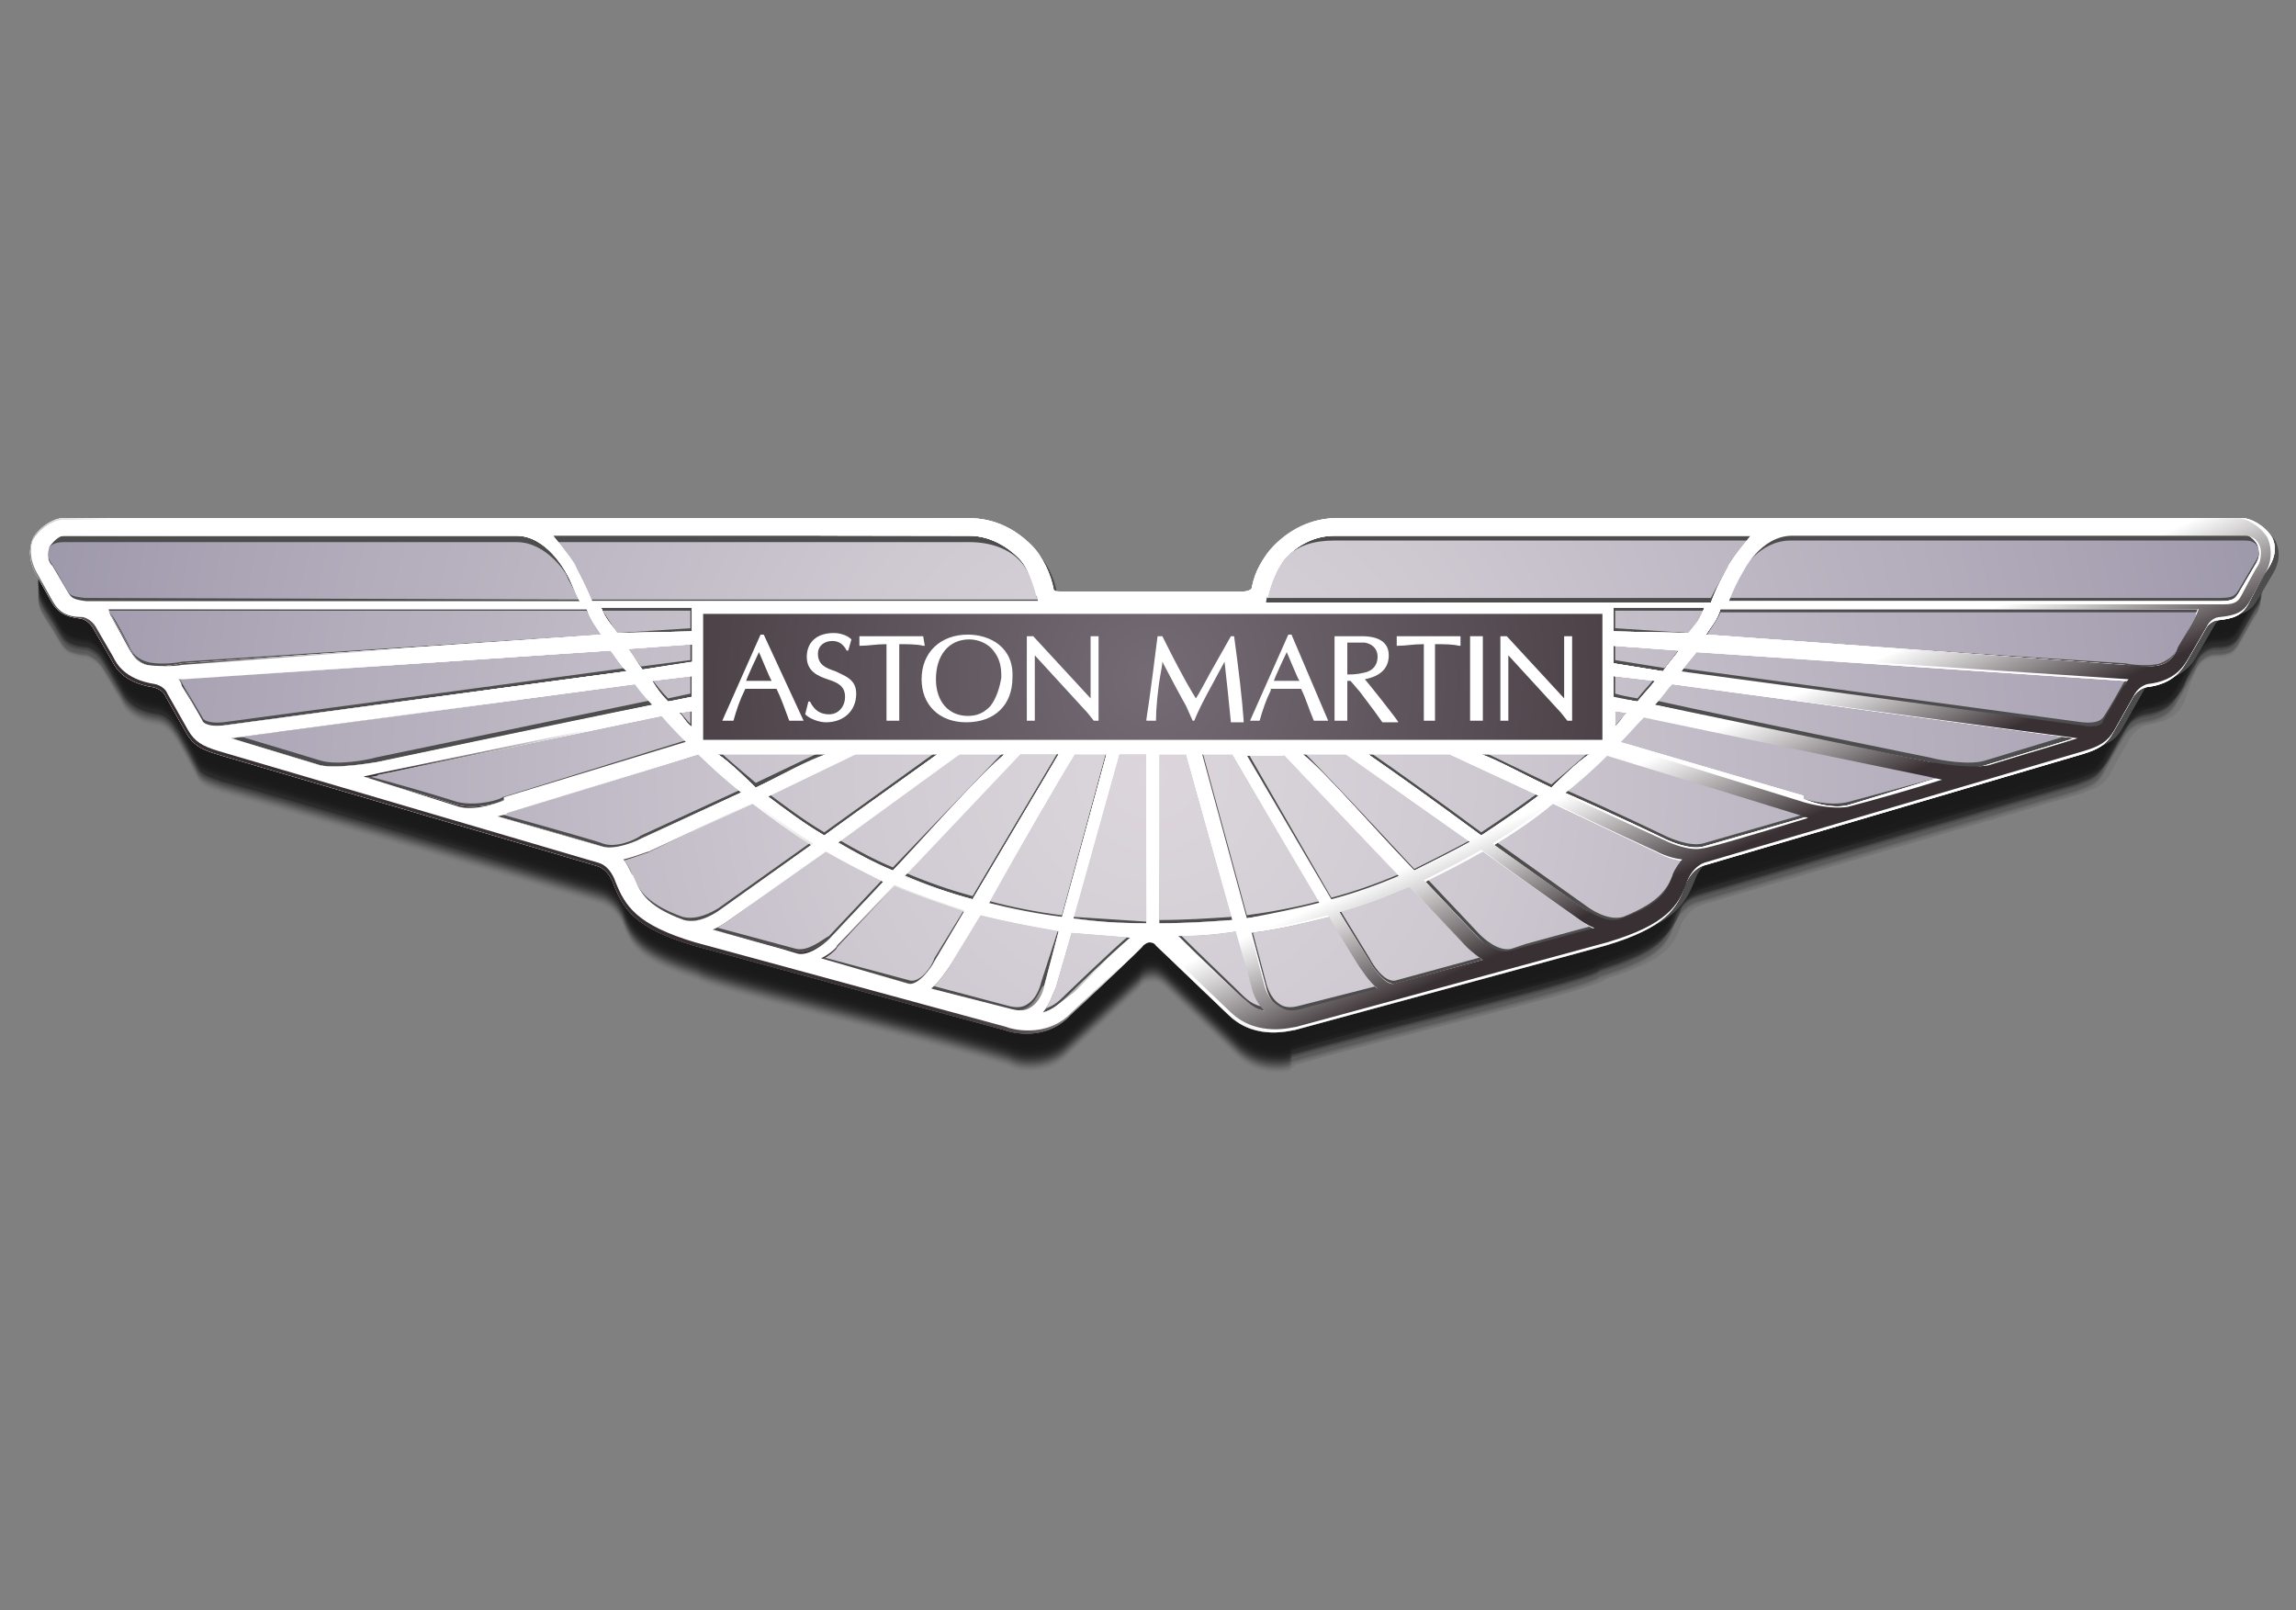 <?xml version="1.0" encoding="utf-8"?>
<!-- Generator: Adobe Illustrator 24.0.2, SVG Export Plug-In . SVG Version: 6.00 Build 0)  -->
<svg version="1.1" id="Layer_1" xmlns="http://www.w3.org/2000/svg" xmlns:xlink="http://www.w3.org/1999/xlink" x="0px" y="0px"
	 viewBox="0 0 144 101" style="enable-background:new 0 0 144 101;" xml:space="preserve">
<rect x="0" y="0" width="144" height="101" fill="#808080" stroke="none"/>
<style type="text/css">
	.st0{opacity:0.8;}
	.st1{opacity:0;}
	.st2{opacity:2.941176e-02;}
	.st3{opacity:5.882353e-02;}
	.st4{opacity:8.823530e-02;}
	.st5{opacity:0.118;}
	.st6{opacity:0.147;}
	.st7{opacity:0.176;}
	.st8{opacity:0.206;}
	.st9{opacity:0.235;}
	.st10{opacity:0.265;}
	.st11{opacity:0.294;}
	.st12{opacity:0.324;}
	.st13{opacity:0.353;}
	.st14{opacity:0.382;}
	.st15{opacity:0.412;}
	.st16{opacity:0.441;}
	.st17{opacity:0.471;}
	.st18{opacity:0.5;}
	.st19{opacity:0.529;}
	.st20{opacity:0.559;}
	.st21{opacity:0.588;}
	.st22{opacity:0.618;}
	.st23{opacity:0.647;}
	.st24{opacity:0.676;}
	.st25{opacity:0.706;}
	.st26{opacity:0.735;}
	.st27{opacity:0.765;}
	.st28{opacity:0.794;}
	.st29{opacity:0.824;}
	.st30{opacity:0.853;}
	.st31{opacity:0.882;}
	.st32{opacity:0.912;}
	.st33{opacity:0.941;}
	.st34{opacity:0.971;}
	.st35{fill:#4D4D4D;}
	.st36{fill:url(#_170829840_1_);}
	.st37{fill:url(#XMLID_10_);}
	.st38{fill:url(#XMLID_11_);}
	.st39{fill:url(#XMLID_115_);}
	.st40{fill:url(#XMLID_116_);}
	.st41{fill:url(#_170831360_1_);}
	.st42{fill:#FFFFFF;}
</style>
<g id="Layer_1_1_">
</g>
<g id="XMLID_1_">
	<g id="XMLID_112_" class="st0">
		<g id="XMLID_6_" class="st1">
			<path id="XMLID_7_" d="M80.1,67.4c-0.9,0-1.7-0.3-2.4-0.9c0,0-4.5-4.3-4.6-4.4c0,0-0.4-0.4-0.8-0.4c-0.5,0-0.8,0.3-0.8,0.4
				c-0.1,0.1-4.6,4.3-4.6,4.3c-0.6,0.6-1.4,0.9-2.4,0.9c-0.7,0-1.2-0.3-1.2-0.3c-6.6-1.8-19.1-4.9-19.5-5.4h0
				c-3.5-1.1-4.1-2-4.7-3.4c0,0-0.4-1.1-1.5-1.4c-21.5-6.3-23.6-6.9-23.9-7l0.1,0c-1-0.3-1.3-0.5-1.5-1c-1-1.7-1.2-2.2-1.3-2.3l0,0
				c-0.4-0.7-1-0.9-1.2-0.9c-1.5-0.2-2-1-2.2-1.4l-1.1-1.9c-0.3-0.5-0.7-0.8-1.1-0.9l0,0l-0.1,0c-0.9-0.1-1.2-0.3-1.5-0.8
				c-0.7-1.2-1-1.6-1.1-1.8l0,0c-0.2-0.3-0.3-0.7-0.3-1c0-0.2,0.1-0.4,0.2-0.6l0-0.1l0,0c0.4-0.5,1-0.7,1.2-0.7h56.9
				c1.4,0,2.6,0.5,3.5,1.4c0.3,0.3,0.6,0.7,0.8,1.2c0.2,0.4,0.3,0.8,0.4,1.2c0,0.1,0.1,0.2,0.2,0.3l0.1,0.1l0.1,0
				c0.1,0,0.4,0.1,0.7,0.1h11.3c0.9,0,1.1-0.4,1.1-0.6c0.2-0.7,0.4-1.3,0.8-1.8c0.1-0.2,0.3-0.4,0.4-0.5c0.1-0.1,0.2-0.2,0.3-0.3
				c0.9-0.8,2-1.2,3.2-1.2h56.9c0.2,0,0.8,0.2,1.2,0.7l0,0.1l0,0.1c0.1,0.2,0.1,0.4,0.1,0.6c0,0.3-0.1,0.7-0.3,1l0,0
				c-0.1,0.1-0.3,0.5-1.1,1.9c-0.3,0.5-0.6,0.7-1.5,0.7l-0.1,0l0,0c-0.5,0.1-0.9,0.4-1.1,0.9l-1.1,1.9c-0.2,0.4-0.6,1.2-2.1,1.4
				c-0.5,0.1-1,0.4-1.3,0.9l0,0c-0.1,0.2-0.4,0.6-1.3,2.3c-0.3,0.5-0.6,0.8-1.6,1.1l0.1,0c-0.3,0.1-2.4,0.7-23.9,7
				c-1.1,0.3-1.5,1.3-1.5,1.4c-0.5,1.4-1.2,2.2-4.7,3.3h0c-0.3,0.6-12.9,3.6-19.5,5.4C81.3,67.2,80.8,67.4,80.1,67.4z"/>
		</g>
		<g class="st2">
			<path d="M80.1,67.3c-0.9,0-1.7-0.3-2.4-0.9c0,0-4.5-4.3-4.6-4.4c0,0-0.4-0.4-0.8-0.4c-0.5,0-0.8,0.3-0.8,0.4
				c-0.1,0.1-4.6,4.3-4.6,4.3c-0.6,0.6-1.4,0.9-2.4,0.9c-0.7,0-1.2-0.3-1.2-0.3c-6.6-2-19.1-4.9-19.5-5.4h0c-3.5-1.1-4.2-2-4.7-3.4
				c0,0-0.4-1.1-1.5-1.4c-21.5-6.4-23.6-6.9-23.9-7l0.1,0c-1-0.3-1.3-0.5-1.5-1c-0.9-1.7-1.2-2.2-1.3-2.3l0,0
				c-0.4-0.7-1-0.9-1.2-0.9c-1.5-0.2-2-1-2.2-1.4l-1.1-1.9c-0.3-0.5-0.7-0.8-1.1-0.9l0,0l-0.1,0c-0.9-0.1-1.2-0.3-1.5-0.8
				c-0.7-1.2-1-1.6-1.1-1.8l0,0c-0.2-0.3-0.3-0.7-0.3-1c0-0.2,0.1-0.4,0.2-0.6l0-0.1l0,0c0.4-0.5,1-0.7,1.2-0.7h56.9
				c1.4,0,2.6,0.5,3.5,1.4c0.3,0.3,0.6,0.7,0.8,1.2c0.2,0.4,0.4,0.8,0.4,1.2c0,0.1,0.1,0.2,0.2,0.3l0.1,0.1l0.1,0
				c0.1,0,0.4,0.1,0.7,0.1h11.3c0.9,0,1.1-0.4,1.1-0.6c0.2-0.7,0.4-1.3,0.8-1.8c0.1-0.2,0.3-0.4,0.4-0.5c0.1-0.1,0.2-0.2,0.3-0.3
				c0.9-0.8,2-1.2,3.2-1.2h56.9c0.2,0,0.8,0.2,1.2,0.7l0,0.1l0,0.1c0.1,0.2,0.1,0.4,0.1,0.6c0,0.3-0.1,0.7-0.3,1l0,0
				c-0.1,0.1-0.3,0.5-1.1,1.9c-0.3,0.5-0.6,0.7-1.5,0.7l-0.1,0l0,0c-0.5,0.1-0.9,0.4-1.1,0.9l-1.1,1.9c-0.2,0.4-0.6,1.2-2.1,1.4
				c-0.5,0.1-1,0.4-1.3,0.9l0,0c-0.1,0.2-0.4,0.6-1.3,2.3c-0.3,0.5-0.6,0.8-1.6,1.1l0.1,0c-0.3,0.1-2.5,0.7-23.9,7
				c-1.1,0.3-1.5,1.3-1.5,1.4c-0.5,1.4-1.2,2.2-4.7,3.3h0c-0.3,0.6-12.9,3.5-19.5,5.4C81.3,67.1,80.8,67.3,80.1,67.3z"/>
		</g>
		<g class="st3">
			<path d="M80.1,67.2c-0.9,0-1.7-0.3-2.4-0.9c0,0-4.5-4.3-4.6-4.4c0,0-0.4-0.4-0.8-0.4c-0.5,0-0.8,0.3-0.8,0.4
				c-0.1,0.1-4.6,4.3-4.6,4.3c-0.6,0.6-1.4,0.9-2.4,0.9c-0.7,0-1.2-0.3-1.2-0.3c-6.6-2-19.1-4.9-19.5-5.4h0c-3.5-1.1-4.2-2-4.7-3.4
				c0,0-0.4-1.1-1.5-1.4c-21.5-6.4-23.6-6.9-23.9-7l0.1,0c-1-0.3-1.3-0.5-1.5-1c-0.9-1.7-1.2-2.2-1.3-2.3l0,0
				c-0.4-0.7-1-0.9-1.2-0.9c-1.5-0.2-2-1-2.2-1.4l-1.1-1.9c-0.3-0.5-0.7-0.8-1.1-0.9l0,0l-0.1,0c-0.9-0.1-1.2-0.3-1.5-0.8
				c-0.7-1.2-1-1.6-1.1-1.8l0,0c-0.2-0.3-0.3-0.7-0.3-1c0-0.2,0.1-0.4,0.2-0.6l0-0.1l0,0c0.4-0.5,1-0.7,1.2-0.7h56.9
				c1.4,0,2.6,0.5,3.5,1.4c0.3,0.3,0.6,0.7,0.8,1.2c0.2,0.4,0.4,0.8,0.4,1.2c0,0.1,0.1,0.2,0.2,0.3l0.1,0.1l0.1,0
				c0.1,0,0.4,0.1,0.7,0.1h11.3c0.9,0,1.1-0.4,1.1-0.6c0.2-0.7,0.4-1.3,0.8-1.8c0.1-0.2,0.3-0.4,0.4-0.5c0.1-0.1,0.2-0.2,0.3-0.3
				c0.9-0.8,2-1.2,3.2-1.2h56.9c0.2,0,0.8,0.2,1.2,0.7l0,0.1l0,0.1c0.1,0.2,0.1,0.4,0.1,0.6c0,0.3-0.1,0.7-0.3,1l0,0
				c-0.1,0.1-0.3,0.5-1.1,1.9c-0.3,0.5-0.6,0.7-1.5,0.7l-0.1,0l0,0c-0.5,0.1-0.9,0.4-1.1,0.9l-1.1,1.9c-0.2,0.4-0.6,1.2-2.1,1.4
				c-0.5,0.1-1,0.4-1.3,0.9l0,0c-0.1,0.2-0.4,0.6-1.3,2.3c-0.3,0.5-0.6,0.8-1.6,1.1l0.1,0c-0.3,0.1-2.5,0.7-23.9,7
				c-1.1,0.3-1.5,1.3-1.5,1.4c-0.5,1.4-1.2,2.2-4.7,3.3h0c-0.3,0.6-12.9,3.5-19.5,5.4C81.3,67,80.8,67.2,80.1,67.2z"/>
		</g>
		<g class="st4">
			<path d="M80.1,67.1c-0.9,0-1.7-0.3-2.4-0.9c0,0-4.5-4.3-4.6-4.4c0,0-0.4-0.4-0.8-0.4c-0.5,0-0.8,0.3-0.8,0.4
				c-0.1,0.1-4.6,4.3-4.6,4.3c-0.6,0.6-1.4,0.9-2.4,0.9c-0.7,0-1.2-0.3-1.2-0.3c-6.6-2-19.1-4.9-19.5-5.4h0c-3.5-1.1-4.2-2-4.7-3.4
				c0,0-0.4-1.1-1.5-1.4c-21.5-6.4-23.6-6.9-23.9-7l0.1,0c-1-0.3-1.3-0.5-1.5-1c-0.9-1.7-1.2-2.2-1.3-2.3l0,0
				c-0.4-0.7-1-0.9-1.2-0.9c-1.5-0.2-2-1-2.2-1.4l-1.1-1.9c-0.3-0.5-0.7-0.8-1.1-0.9l0,0l-0.1,0c-0.9-0.1-1.2-0.3-1.5-0.8
				c-0.7-1.2-1-1.6-1.1-1.8l0,0c-0.2-0.3-0.3-0.7-0.3-1c0-0.2,0.1-0.4,0.2-0.6l0-0.1l0,0c0.4-0.5,1-0.7,1.2-0.7h56.9
				c1.4,0,2.6,0.5,3.5,1.4c0.3,0.3,0.6,0.7,0.8,1.2c0.2,0.4,0.4,0.8,0.4,1.2c0,0.1,0.1,0.2,0.2,0.3l0.1,0.1l0.1,0
				c0.1,0,0.4,0.1,0.7,0.1h11.3c0.9,0,1.1-0.4,1.1-0.6c0.2-0.7,0.4-1.3,0.8-1.8c0.1-0.2,0.3-0.4,0.4-0.5c0.1-0.1,0.2-0.2,0.3-0.3
				c0.9-0.8,2-1.2,3.2-1.2h56.9c0.2,0,0.8,0.2,1.2,0.7l0,0.1l0,0.1c0.1,0.2,0.1,0.4,0.1,0.6c0,0.3-0.1,0.7-0.3,1l0,0
				c-0.1,0.1-0.3,0.5-1.1,1.9c-0.3,0.5-0.6,0.7-1.5,0.7l-0.1,0l0,0c-0.5,0.1-0.9,0.4-1.1,0.9L137,44c-0.2,0.4-0.6,1.2-2.1,1.4
				c-0.5,0.1-1,0.4-1.3,0.9l0,0c-0.1,0.2-0.4,0.6-1.3,2.3c-0.3,0.5-0.6,0.8-1.6,1.1l0.1,0c-0.3,0.1-2.5,0.7-23.9,7
				c-1.1,0.3-1.5,1.3-1.5,1.4c-0.5,1.4-1.2,2.2-4.7,3.3h0c-0.3,0.6-12.9,3.5-19.5,5.4C81.3,66.9,80.8,67.1,80.1,67.1z"/>
		</g>
		<g class="st5">
			<path d="M80.1,67c-0.9,0-1.7-0.3-2.4-0.9c0,0-4.5-4.3-4.6-4.4c0,0-0.4-0.4-0.8-0.4c-0.5,0-0.8,0.3-0.8,0.4
				c-0.1,0.1-4.6,4.3-4.6,4.3c-0.6,0.6-1.4,0.9-2.4,0.9c-0.7,0-1.2-0.3-1.2-0.3c-6.6-2-19.1-4.9-19.5-5.4h0c-3.5-1.1-4.2-2-4.7-3.4
				c0,0-0.4-1.1-1.5-1.4c-21.5-6.4-23.6-6.9-23.9-7l0.1,0c-1-0.3-1.3-0.5-1.5-1c-0.9-1.7-1.2-2.2-1.3-2.3l0,0
				c-0.4-0.7-1-0.9-1.2-0.9c-1.5-0.2-2-1-2.2-1.4l-1.1-1.9c-0.3-0.5-0.7-0.8-1.1-0.9l0,0l-0.1,0c-0.9-0.1-1.2-0.3-1.5-0.8
				c-0.7-1.2-1-1.6-1.1-1.8l0,0c-0.2-0.3-0.3-0.7-0.3-1c0-0.2,0.1-0.4,0.2-0.6l0-0.1l0,0c0.4-0.5,1-0.7,1.2-0.7h56.9
				c1.4,0,2.6,0.5,3.5,1.4c0.3,0.3,0.6,0.7,0.8,1.2c0.2,0.4,0.4,0.8,0.4,1.2c0,0.1,0.1,0.2,0.2,0.3l0.1,0.1l0.1,0
				c0.1,0,0.4,0.1,0.7,0.1h11.3c0.9,0,1.1-0.4,1.1-0.6c0.2-0.7,0.4-1.3,0.8-1.8c0.1-0.2,0.3-0.4,0.4-0.5c0.1-0.1,0.2-0.2,0.3-0.3
				c0.9-0.8,2-1.2,3.2-1.2h56.9c0.2,0,0.8,0.2,1.2,0.7l0,0.1l0,0.1c0.1,0.2,0.1,0.4,0.1,0.6c0,0.3-0.1,0.7-0.3,1l0,0
				c-0.1,0.1-0.3,0.5-1.1,1.9c-0.3,0.5-0.6,0.7-1.5,0.7l-0.1,0l0,0c-0.5,0.1-0.9,0.4-1.1,0.9l-1.1,1.9c-0.2,0.4-0.6,1.2-2.1,1.4
				c-0.5,0.1-1,0.4-1.3,0.9l0,0c-0.1,0.2-0.4,0.6-1.3,2.3c-0.3,0.5-0.6,0.8-1.6,1.1l0.1,0c-0.3,0.1-2.5,0.7-23.9,7
				c-1.1,0.3-1.5,1.3-1.5,1.4c-0.5,1.4-1.2,2.2-4.7,3.3h0c-0.3,0.6-12.9,3.5-19.5,5.4C81.3,66.8,80.8,67,80.1,67z"/>
		</g>
		<g class="st6">
			<path d="M80.1,66.9c-0.9,0-1.7-0.3-2.4-0.9c0,0-4.5-4.3-4.6-4.4c0,0-0.4-0.4-0.8-0.4c-0.5,0-0.8,0.3-0.8,0.4
				c-0.1,0.1-4.6,4.3-4.6,4.3c-0.6,0.6-1.4,0.9-2.4,0.9c-0.7,0-1.2-0.3-1.2-0.3c-6.6-2-19.1-4.9-19.5-5.4h0c-3.5-1.1-4.2-2-4.7-3.4
				c0,0-0.4-1.1-1.5-1.4c-21.5-6.4-23.6-6.9-23.9-7l0.1,0c-1-0.3-1.3-0.5-1.5-1c-0.9-1.7-1.2-2.2-1.3-2.3l0,0
				c-0.4-0.7-1-0.9-1.2-0.9c-1.5-0.2-2-1-2.2-1.4L6.5,42c-0.3-0.5-0.7-0.8-1.1-0.9l0,0l-0.1,0c-0.9-0.1-1.2-0.3-1.5-0.8
				c-0.7-1.2-1-1.6-1.1-1.8l0,0c-0.2-0.3-0.3-0.7-0.3-1c0-0.2,0.1-0.4,0.2-0.6l0-0.1l0,0c0.4-0.5,1-0.7,1.2-0.7h56.9
				c1.4,0,2.6,0.5,3.5,1.4c0.3,0.3,0.6,0.7,0.8,1.2c0.2,0.4,0.4,0.8,0.4,1.2c0,0.1,0.1,0.2,0.2,0.3l0.1,0.1l0.1,0
				c0.1,0,0.4,0.1,0.7,0.1h11.3c0.9,0,1.1-0.4,1.1-0.6c0.2-0.7,0.4-1.3,0.8-1.8c0.1-0.2,0.3-0.4,0.4-0.5c0.1-0.1,0.2-0.2,0.3-0.3
				c0.9-0.8,2-1.2,3.2-1.2h56.9c0.2,0,0.8,0.2,1.2,0.7l0,0.1l0,0.1c0.1,0.2,0.1,0.4,0.1,0.6c0,0.3-0.1,0.7-0.3,1l0,0
				c-0.1,0.1-0.3,0.5-1.1,1.9c-0.3,0.5-0.6,0.7-1.5,0.7l-0.1,0l0,0c-0.5,0.1-0.9,0.4-1.1,0.9l-1.1,1.9c-0.2,0.4-0.6,1.2-2.1,1.4
				c-0.5,0.1-1,0.4-1.3,0.9l0,0c-0.1,0.2-0.4,0.6-1.3,2.3c-0.3,0.5-0.6,0.8-1.6,1.1l0.1,0c-0.3,0.1-2.5,0.7-23.9,7
				c-1.1,0.3-1.5,1.3-1.5,1.4c-0.5,1.4-1.2,2.2-4.7,3.3h0c-0.3,0.6-12.9,3.5-19.5,5.4C81.3,66.7,80.8,66.9,80.1,66.9z"/>
		</g>
		<g class="st7">
			<path d="M80.1,66.8c-0.9,0-1.7-0.3-2.4-0.9c0,0-4.5-4.3-4.6-4.4c0,0-0.4-0.4-0.8-0.4c-0.5,0-0.8,0.3-0.8,0.4
				c-0.1,0.1-4.6,4.3-4.6,4.3c-0.6,0.6-1.4,0.9-2.4,0.9c-0.7,0-1.2-0.3-1.2-0.3c-6.6-2-19.1-4.9-19.5-5.4h0c-3.5-1.1-4.2-2-4.7-3.4
				c0,0-0.4-1.1-1.5-1.4c-21.5-6.4-23.6-6.9-23.9-7l0.1,0c-1-0.3-1.3-0.5-1.5-1c-0.9-1.7-1.2-2.2-1.3-2.3l0,0
				c-0.4-0.7-1-0.9-1.2-0.9c-1.5-0.2-2-1-2.2-1.4l-1.1-1.9c-0.3-0.5-0.7-0.8-1.1-0.9l0,0l-0.1,0c-0.9-0.1-1.2-0.3-1.5-0.8
				c-0.7-1.2-1-1.6-1.1-1.8l0,0c-0.2-0.3-0.3-0.7-0.3-1c0-0.2,0.1-0.4,0.2-0.6l0-0.1l0,0c0.4-0.5,1-0.7,1.2-0.7h56.9
				c1.4,0,2.6,0.5,3.5,1.4c0.3,0.3,0.6,0.7,0.8,1.2c0.2,0.4,0.4,0.8,0.4,1.2c0,0.1,0.1,0.2,0.2,0.3l0.1,0.1l0.1,0
				c0.1,0,0.4,0.1,0.7,0.1h11.3c0.9,0,1.1-0.4,1.1-0.6c0.2-0.7,0.4-1.3,0.8-1.8c0.1-0.2,0.3-0.4,0.4-0.5c0.1-0.1,0.2-0.2,0.3-0.3
				c0.9-0.8,2-1.2,3.2-1.2h56.9c0.2,0,0.8,0.2,1.2,0.7l0,0.1l0,0.1c0.1,0.2,0.1,0.4,0.1,0.6c0,0.3-0.1,0.7-0.3,1l0,0
				c-0.1,0.1-0.3,0.5-1.1,1.9c-0.3,0.5-0.6,0.7-1.5,0.7l-0.1,0l0,0c-0.5,0.1-0.9,0.4-1.1,0.9l-1.1,1.9c-0.2,0.4-0.6,1.2-2.1,1.4
				c-0.5,0.1-1,0.4-1.3,0.9l0,0c-0.1,0.2-0.4,0.6-1.3,2.3c-0.3,0.5-0.6,0.8-1.6,1.1l0.1,0c-0.3,0.1-2.5,0.7-23.9,7
				c-1.1,0.3-1.5,1.3-1.5,1.4c-0.5,1.4-1.2,2.2-4.7,3.3h0c-0.3,0.6-12.9,3.5-19.5,5.4C81.3,66.6,80.8,66.8,80.1,66.8z"/>
		</g>
		<g class="st8">
			<path d="M80.1,66.7c-0.9,0-1.7-0.3-2.4-0.9c0,0-4.5-4.3-4.6-4.4c0,0-0.4-0.4-0.8-0.4c-0.5,0-0.8,0.3-0.8,0.4
				c-0.1,0.1-4.6,4.3-4.6,4.3c-0.6,0.6-1.4,0.9-2.4,0.9c-0.7,0-1.2-0.3-1.2-0.3c-6.6-2-19.1-4.9-19.5-5.4h0c-3.5-1.1-4.2-2-4.7-3.4
				c0,0-0.4-1.1-1.5-1.4c-21.5-6.4-23.6-6.9-23.9-7l0.1,0c-1-0.3-1.3-0.5-1.5-1c-0.9-1.7-1.2-2.2-1.3-2.3l0,0
				c-0.4-0.7-1-0.9-1.2-0.9c-1.5-0.2-2-1-2.2-1.4l-1.1-1.9c-0.3-0.5-0.7-0.8-1.1-0.9l0,0l-0.1,0c-0.9-0.1-1.2-0.3-1.5-0.8
				c-0.7-1.2-1-1.6-1.1-1.8l0,0c-0.2-0.3-0.3-0.7-0.3-1c0-0.2,0.1-0.4,0.2-0.6l0-0.1l0,0c0.4-0.5,1-0.7,1.2-0.7h56.9
				c1.4,0,2.6,0.5,3.5,1.4c0.3,0.3,0.6,0.7,0.8,1.2c0.2,0.4,0.4,0.8,0.4,1.2c0,0.1,0.1,0.2,0.2,0.3l0.1,0.1l0.1,0
				c0.1,0,0.4,0.1,0.7,0.1h11.3c0.9,0,1.1-0.4,1.1-0.6c0.2-0.7,0.4-1.3,0.8-1.8c0.1-0.2,0.3-0.4,0.4-0.5c0.1-0.1,0.2-0.2,0.3-0.3
				c0.9-0.8,2-1.2,3.2-1.2h56.9c0.2,0,0.8,0.2,1.2,0.7l0,0.1l0,0.1c0.1,0.2,0.1,0.4,0.1,0.6c0,0.3-0.1,0.7-0.3,1l0,0
				c-0.1,0.1-0.3,0.5-1.1,1.9c-0.3,0.5-0.6,0.7-1.5,0.7l-0.1,0l0,0c-0.5,0.1-0.9,0.4-1.1,0.9l-1.1,1.9c-0.2,0.4-0.6,1.2-2.1,1.4
				c-0.5,0.1-1,0.4-1.3,0.9l0,0c-0.1,0.2-0.4,0.6-1.3,2.3c-0.3,0.5-0.6,0.8-1.6,1.1l0.1,0c-0.3,0.1-2.5,0.7-23.9,7
				c-1.1,0.3-1.5,1.3-1.5,1.4c-0.5,1.4-1.2,2.2-4.7,3.3h0c-0.3,0.6-12.9,3.5-19.5,5.4C81.3,66.5,80.8,66.7,80.1,66.7z"/>
		</g>
		<g class="st9">
			<path d="M80.1,66.6c-0.9,0-1.7-0.3-2.4-0.9c0,0-4.5-4.3-4.6-4.4c0,0-0.4-0.4-0.8-0.4c-0.5,0-0.8,0.3-0.8,0.4
				c-0.1,0.1-4.6,4.3-4.6,4.3c-0.6,0.6-1.4,0.9-2.4,0.9c-0.7,0-1.2-0.3-1.2-0.3c-6.6-2-19.1-4.9-19.5-5.4h0c-3.5-1.1-4.2-2-4.7-3.4
				c0,0-0.4-1.1-1.5-1.4c-21.5-6.4-23.6-6.9-23.9-7l0.1,0c-1-0.3-1.3-0.5-1.5-1c-0.9-1.7-1.2-2.2-1.3-2.3l0,0
				c-0.4-0.7-1-0.9-1.2-0.9c-1.5-0.2-2-1-2.2-1.4l-1.1-1.9c-0.3-0.5-0.7-0.8-1.1-0.9l0,0l-0.1,0c-0.9-0.1-1.2-0.3-1.5-0.8
				c-0.7-1.2-1-1.6-1.1-1.8l0,0c-0.2-0.3-0.3-0.7-0.3-1c0-0.2,0.1-0.4,0.2-0.6l0-0.1l0,0c0.4-0.5,1-0.7,1.2-0.7h56.9
				c1.4,0,2.6,0.5,3.5,1.4c0.3,0.3,0.6,0.7,0.8,1.2c0.2,0.4,0.4,0.8,0.4,1.2c0,0.1,0.1,0.2,0.2,0.3l0.1,0.1l0.1,0
				c0.1,0,0.4,0.1,0.7,0.1h11.3c0.9,0,1.1-0.4,1.1-0.6c0.2-0.7,0.4-1.3,0.8-1.8c0.1-0.2,0.3-0.4,0.4-0.5c0.1-0.1,0.2-0.2,0.3-0.3
				c0.9-0.8,2-1.2,3.2-1.2h56.9c0.2,0,0.8,0.2,1.2,0.7l0,0.1l0,0.1c0.1,0.2,0.1,0.4,0.1,0.6c0,0.3-0.1,0.7-0.3,1l0,0
				c-0.1,0.1-0.3,0.5-1.1,1.9c-0.3,0.5-0.6,0.7-1.5,0.7l-0.1,0l0,0c-0.5,0.1-0.9,0.4-1.1,0.9l-1.1,1.9c-0.2,0.4-0.6,1.2-2.1,1.4
				c-0.5,0.1-1,0.4-1.3,0.9l0,0c-0.1,0.2-0.4,0.6-1.3,2.3c-0.3,0.5-0.6,0.8-1.6,1.1l0.1,0c-0.3,0.1-2.5,0.7-23.9,7
				c-1.1,0.3-1.5,1.3-1.5,1.4c-0.5,1.4-1.2,2.2-4.7,3.3h0c-0.3,0.6-12.9,3.5-19.5,5.4C81.3,66.4,80.8,66.6,80.1,66.6z"/>
		</g>
		<g class="st10">
			<path d="M80.1,66.5c-0.9,0-1.7-0.3-2.4-0.9c0,0-4.5-4.3-4.6-4.4c0,0-0.4-0.4-0.8-0.4c-0.5,0-0.8,0.3-0.8,0.4
				c-0.1,0.1-4.6,4.3-4.6,4.3c-0.6,0.6-1.4,0.9-2.4,0.9c-0.7,0-1.2-0.3-1.2-0.3c-6.6-2-19.1-4.9-19.5-5.4h0c-3.5-1.1-4.2-2-4.7-3.4
				c0,0-0.4-1.1-1.5-1.4c-21.5-6.4-23.6-6.9-23.9-7l0.1,0c-1-0.3-1.3-0.5-1.5-1c-0.9-1.7-1.2-2.2-1.3-2.3l0,0
				c-0.4-0.7-1-0.9-1.2-0.9c-1.5-0.2-2-1-2.2-1.4l-1.1-1.9c-0.3-0.5-0.7-0.8-1.1-0.9l0,0l-0.1,0c-0.9-0.1-1.2-0.3-1.5-0.8
				c-0.7-1.2-1-1.6-1.1-1.8l0,0c-0.2-0.3-0.3-0.7-0.3-1c0-0.2,0.1-0.4,0.2-0.6l0-0.1l0,0c0.4-0.5,1-0.7,1.2-0.7h56.9
				c1.4,0,2.6,0.5,3.5,1.4c0.3,0.3,0.6,0.7,0.8,1.2c0.2,0.4,0.4,0.8,0.4,1.2c0,0.1,0.1,0.2,0.2,0.3l0.1,0.1l0.1,0
				c0.1,0,0.4,0.1,0.7,0.1h11.3c0.9,0,1.1-0.4,1.1-0.6c0.2-0.7,0.4-1.3,0.8-1.8c0.1-0.2,0.3-0.4,0.4-0.5c0.1-0.1,0.2-0.2,0.3-0.3
				c0.9-0.8,2-1.2,3.2-1.2h56.9c0.2,0,0.8,0.2,1.2,0.7l0,0.1l0,0.1c0.1,0.2,0.1,0.4,0.1,0.6c0,0.3-0.1,0.7-0.3,1l0,0
				c-0.1,0.1-0.3,0.5-1.1,1.9c-0.3,0.5-0.6,0.7-1.5,0.7l-0.1,0l0,0c-0.5,0.1-0.9,0.4-1.1,0.9l-1.1,1.9c-0.2,0.4-0.6,1.2-2.1,1.4
				c-0.5,0.1-1,0.4-1.3,0.9l0,0c-0.1,0.2-0.4,0.6-1.3,2.3c-0.3,0.5-0.6,0.8-1.6,1.1l0.1,0c-0.3,0.1-2.5,0.7-23.9,7
				c-1.1,0.3-1.5,1.3-1.5,1.4c-0.5,1.4-1.2,2.2-4.7,3.3h0c-0.3,0.6-12.9,3.5-19.5,5.4C81.3,66.3,80.8,66.5,80.1,66.5z"/>
		</g>
		<g class="st11">
			<path d="M80.1,66.4c-0.9,0-1.7-0.3-2.4-0.9c0,0-4.5-4.3-4.6-4.4c0,0-0.4-0.4-0.8-0.4c-0.5,0-0.8,0.3-0.8,0.4
				c-0.1,0.1-4.6,4.3-4.6,4.3c-0.6,0.6-1.4,0.9-2.4,0.9c-0.7,0-1.2-0.3-1.2-0.3c-6.6-2-19.1-4.9-19.5-5.4h0c-3.5-1.1-4.2-2-4.7-3.4
				c0,0-0.4-1.1-1.5-1.4C16.2,49.6,14,49,13.8,49l0.1,0c-1-0.3-1.3-0.5-1.5-1c-0.9-1.7-1.2-2.2-1.3-2.3l0,0c-0.4-0.7-1-0.9-1.2-0.9
				c-1.5-0.2-2-1-2.2-1.4l-1.1-1.9c-0.3-0.5-0.7-0.8-1.1-0.9l0,0l-0.1,0c-0.9-0.1-1.2-0.3-1.5-0.8c-0.7-1.2-1-1.6-1.1-1.8l0,0
				c-0.2-0.3-0.3-0.7-0.3-1c0-0.2,0.1-0.4,0.2-0.6l0-0.1l0,0c0.4-0.5,1-0.7,1.2-0.7h56.9c1.4,0,2.6,0.5,3.5,1.4
				c0.3,0.3,0.6,0.7,0.8,1.2c0.2,0.4,0.4,0.8,0.4,1.2c0,0.1,0.1,0.2,0.2,0.3l0.1,0.1l0.1,0c0.1,0,0.4,0.1,0.7,0.1h11.3
				c0.9,0,1.1-0.4,1.1-0.6c0.2-0.7,0.4-1.3,0.8-1.8c0.1-0.2,0.3-0.4,0.4-0.5c0.1-0.1,0.2-0.2,0.3-0.3c0.9-0.8,2-1.2,3.2-1.2h56.9
				c0.2,0,0.8,0.2,1.2,0.7l0,0.1l0,0.1c0.1,0.2,0.1,0.4,0.1,0.6c0,0.3-0.1,0.7-0.3,1l0,0c-0.1,0.1-0.3,0.5-1.1,1.9
				c-0.3,0.5-0.6,0.7-1.5,0.7l-0.1,0l0,0c-0.5,0.1-0.9,0.4-1.1,0.9l-1.1,1.9c-0.2,0.4-0.6,1.2-2.1,1.4c-0.5,0.1-1,0.4-1.3,0.9l0,0
				c-0.1,0.2-0.4,0.6-1.3,2.3c-0.3,0.5-0.6,0.8-1.6,1.1l0.1,0c-0.3,0.1-2.5,0.7-23.9,7c-1.1,0.3-1.5,1.3-1.5,1.4
				c-0.5,1.4-1.2,2.2-4.7,3.3h0c-0.3,0.6-12.9,3.5-19.5,5.4C81.3,66.2,80.8,66.4,80.1,66.4z"/>
		</g>
		<g class="st12">
			<path d="M80.1,66.3c-0.9,0-1.7-0.3-2.4-0.9c0,0-4.5-4.3-4.6-4.4c0,0-0.4-0.4-0.8-0.4c-0.5,0-0.8,0.3-0.8,0.4
				c-0.1,0.1-4.6,4.3-4.6,4.3c-0.6,0.6-1.4,0.9-2.4,0.9c-0.7,0-1.2-0.3-1.2-0.3c-6.6-2-19.1-4.9-19.5-5.4h0c-3.5-1.1-4.2-2-4.7-3.4
				c0,0-0.4-1.1-1.5-1.4c-21.5-6.4-23.6-6.9-23.9-7l0.1,0c-1-0.3-1.3-0.5-1.5-1c-0.9-1.7-1.2-2.2-1.3-2.3l0,0
				c-0.4-0.7-1-0.9-1.2-0.9c-1.5-0.2-2-1-2.2-1.4l-1.1-1.9c-0.3-0.5-0.7-0.8-1.1-0.9l0,0l-0.1,0c-0.9-0.1-1.2-0.3-1.5-0.8
				c-0.7-1.2-1-1.6-1.1-1.8l0,0c-0.2-0.3-0.3-0.7-0.3-1c0-0.2,0.1-0.4,0.2-0.6l0-0.1l0,0c0.4-0.5,1-0.7,1.2-0.7h56.9
				c1.4,0,2.6,0.5,3.5,1.4c0.3,0.3,0.6,0.7,0.8,1.2c0.2,0.4,0.4,0.8,0.4,1.2c0,0.1,0.1,0.2,0.2,0.3l0.1,0.1l0.1,0
				c0.1,0,0.4,0.1,0.7,0.1h11.3c0.9,0,1.1-0.4,1.1-0.6c0.2-0.7,0.4-1.3,0.8-1.8c0.1-0.2,0.3-0.4,0.4-0.5c0.1-0.1,0.2-0.2,0.3-0.3
				c0.9-0.8,2-1.2,3.2-1.2h56.9c0.2,0,0.8,0.2,1.2,0.7l0,0.1l0,0.1c0.1,0.2,0.1,0.4,0.1,0.6c0,0.3-0.1,0.7-0.3,1l0,0
				c-0.1,0.1-0.3,0.5-1.1,1.9c-0.3,0.5-0.6,0.7-1.5,0.7l-0.1,0l0,0c-0.5,0.1-0.9,0.4-1.1,0.9l-1.1,1.9c-0.2,0.4-0.6,1.2-2.1,1.4
				c-0.5,0.1-1,0.4-1.3,0.9l0,0c-0.1,0.2-0.4,0.6-1.3,2.3c-0.3,0.5-0.6,0.8-1.6,1.1l0.1,0c-0.3,0.1-2.5,0.7-23.9,7
				c-1.1,0.3-1.5,1.3-1.5,1.4c-0.5,1.4-1.2,2.2-4.7,3.3h0c-0.3,0.6-12.9,3.5-19.5,5.4C81.3,66.1,80.8,66.3,80.1,66.3z"/>
		</g>
		<g class="st13">
			<path d="M80.1,66.2c-0.9,0-1.7-0.3-2.4-0.9c0,0-4.5-4.3-4.6-4.4c0,0-0.4-0.4-0.8-0.4c-0.5,0-0.8,0.3-0.8,0.4
				c-0.1,0.1-4.6,4.3-4.6,4.3c-0.6,0.6-1.4,0.9-2.4,0.9c-0.7,0-1.2-0.3-1.2-0.3c-6.6-2-19.1-4.9-19.5-5.4h0c-3.5-1.1-4.2-2-4.7-3.4
				c0,0-0.4-1.1-1.5-1.4c-21.5-6.4-23.6-6.9-23.9-7l0.1,0c-1-0.3-1.3-0.5-1.5-1c-0.9-1.7-1.2-2.2-1.3-2.3l0,0
				c-0.4-0.7-1-0.9-1.2-0.9c-1.5-0.2-2-1-2.2-1.4l-1.1-1.9c-0.3-0.5-0.7-0.8-1.1-0.9l0,0l-0.1,0c-0.9-0.1-1.2-0.3-1.5-0.8
				c-0.7-1.2-1-1.6-1.1-1.8l0,0c-0.2-0.3-0.3-0.7-0.3-1c0-0.2,0.1-0.4,0.2-0.6l0-0.1l0,0c0.4-0.5,1-0.7,1.2-0.7h56.9
				c1.4,0,2.6,0.5,3.5,1.4c0.3,0.3,0.6,0.7,0.8,1.2c0.2,0.4,0.4,0.8,0.4,1.2c0,0.1,0.1,0.2,0.2,0.3l0.1,0.1l0.1,0
				c0.1,0,0.4,0.1,0.7,0.1h11.3c0.9,0,1.1-0.4,1.1-0.6c0.2-0.7,0.4-1.3,0.8-1.8c0.1-0.2,0.3-0.4,0.4-0.5c0.1-0.1,0.2-0.2,0.3-0.3
				c0.9-0.8,2-1.2,3.2-1.2h56.9c0.2,0,0.8,0.2,1.2,0.7l0,0.1l0,0.1c0.1,0.2,0.1,0.4,0.1,0.6c0,0.3-0.1,0.7-0.3,1l0,0
				c-0.1,0.1-0.3,0.5-1.1,1.9c-0.3,0.5-0.6,0.7-1.5,0.7l-0.1,0l0,0c-0.5,0.1-0.9,0.4-1.1,0.9l-1.1,1.9c-0.2,0.4-0.6,1.2-2.1,1.4
				c-0.5,0.1-1,0.4-1.3,0.9l0,0c-0.1,0.2-0.4,0.6-1.3,2.3c-0.3,0.5-0.6,0.8-1.6,1.1l0.1,0c-0.3,0.1-2.5,0.7-23.9,7
				c-1.1,0.3-1.5,1.3-1.5,1.4c-0.5,1.4-1.2,2.2-4.7,3.3h0c-0.3,0.6-12.9,3.5-19.5,5.4C81.3,66,80.8,66.2,80.1,66.2z"/>
		</g>
		<g class="st14">
			<path d="M80.1,66.1c-0.9,0-1.7-0.3-2.4-0.9c0,0-4.5-4.3-4.6-4.4c0,0-0.4-0.4-0.8-0.4c-0.5,0-0.8,0.3-0.8,0.4
				c-0.1,0.1-4.6,4.3-4.6,4.3c-0.6,0.6-1.4,0.9-2.4,0.9c-0.7,0-1.2-0.3-1.2-0.3c-6.6-2-19.1-4.9-19.5-5.4h0c-3.5-1.1-4.2-2-4.7-3.4
				c0,0-0.4-1.1-1.5-1.4c-21.5-6.4-23.6-6.9-23.9-7l0.1,0c-1-0.3-1.3-0.5-1.5-1c-0.9-1.7-1.2-2.2-1.3-2.3l0,0
				c-0.4-0.7-1-0.9-1.2-0.9c-1.5-0.2-2-1-2.2-1.4l-1.1-1.9c-0.3-0.5-0.7-0.8-1.1-0.9l0,0l-0.1,0c-0.9-0.1-1.2-0.3-1.5-0.8
				c-0.7-1.2-1-1.6-1.1-1.8l0,0c-0.2-0.3-0.3-0.7-0.3-1c0-0.2,0.1-0.4,0.2-0.6l0-0.1l0,0c0.4-0.5,1-0.7,1.2-0.7h56.9
				c1.4,0,2.6,0.5,3.5,1.4c0.3,0.3,0.6,0.7,0.8,1.2c0.2,0.4,0.4,0.8,0.4,1.2c0,0.1,0.1,0.2,0.2,0.3l0.1,0.1l0.1,0
				c0.1,0,0.4,0.1,0.7,0.1h11.3c0.9,0,1.1-0.4,1.1-0.6c0.2-0.7,0.4-1.3,0.8-1.8c0.1-0.2,0.3-0.4,0.4-0.5c0.1-0.1,0.2-0.2,0.3-0.3
				c0.9-0.8,2-1.2,3.2-1.2h56.9c0.2,0,0.8,0.2,1.2,0.7l0,0.1l0,0.1c0.1,0.2,0.1,0.4,0.1,0.6c0,0.3-0.1,0.7-0.3,1l0,0
				c-0.1,0.1-0.3,0.5-1.1,1.9c-0.3,0.5-0.6,0.7-1.5,0.7l-0.1,0l0,0c-0.5,0.1-0.9,0.4-1.1,0.9l-1.1,1.9c-0.2,0.4-0.6,1.2-2.1,1.4
				c-0.5,0.1-1,0.4-1.3,0.9l0,0c-0.1,0.2-0.4,0.6-1.3,2.3c-0.3,0.5-0.6,0.8-1.6,1.1l0.1,0c-0.3,0.1-2.5,0.7-23.9,7
				c-1.1,0.3-1.5,1.3-1.5,1.4c-0.5,1.4-1.2,2.2-4.7,3.3h0c-0.3,0.6-12.9,3.5-19.5,5.4C81.3,65.9,80.8,66.1,80.1,66.1z"/>
		</g>
		<g class="st15">
			<path d="M80.1,66c-0.9,0-1.7-0.3-2.4-0.9c0,0-4.5-4.3-4.6-4.4c0,0-0.4-0.4-0.8-0.4c-0.5,0-0.8,0.3-0.8,0.4
				c-0.1,0.1-4.6,4.3-4.6,4.3c-0.6,0.6-1.4,0.9-2.4,0.9c-0.7,0-1.2-0.3-1.2-0.3c-6.6-2-19.1-4.9-19.5-5.4h0c-3.5-1.1-4.2-2-4.7-3.4
				c0,0-0.4-1.1-1.5-1.4c-21.5-6.4-23.6-6.9-23.9-7l0.1,0c-1-0.3-1.3-0.5-1.5-1c-0.9-1.7-1.2-2.2-1.3-2.3l0,0
				c-0.4-0.7-1-0.9-1.2-0.9c-1.5-0.2-2-1-2.2-1.4l-1.1-1.9c-0.3-0.5-0.7-0.8-1.1-0.9l0,0l-0.1,0c-0.9-0.1-1.2-0.3-1.5-0.8
				c-0.7-1.2-1-1.6-1.1-1.8l0,0c-0.2-0.3-0.3-0.7-0.3-1c0-0.2,0.1-0.4,0.2-0.6l0-0.1l0,0c0.4-0.5,1-0.7,1.2-0.7h56.9
				c1.4,0,2.6,0.5,3.5,1.4c0.3,0.3,0.6,0.7,0.8,1.2c0.2,0.4,0.4,0.8,0.4,1.2c0,0.1,0.1,0.2,0.2,0.3l0.1,0.1l0.1,0
				c0.1,0,0.4,0.1,0.7,0.1h11.3c0.9,0,1.1-0.4,1.1-0.6c0.2-0.7,0.4-1.3,0.8-1.8c0.1-0.2,0.3-0.4,0.4-0.5c0.1-0.1,0.2-0.2,0.3-0.3
				c0.9-0.8,2-1.2,3.2-1.2h56.9c0.2,0,0.8,0.2,1.2,0.7l0,0.1l0,0.1c0.1,0.2,0.1,0.4,0.1,0.6c0,0.3-0.1,0.7-0.3,1l0,0
				c-0.1,0.1-0.3,0.5-1.1,1.9c-0.3,0.5-0.6,0.7-1.5,0.7l-0.1,0l0,0c-0.5,0.1-0.9,0.4-1.1,0.9L137,43c-0.2,0.4-0.6,1.2-2.1,1.4
				c-0.5,0.1-1,0.4-1.3,0.9l0,0c-0.1,0.2-0.4,0.6-1.3,2.3c-0.3,0.5-0.6,0.8-1.6,1.1l0.1,0c-0.3,0.1-2.5,0.7-23.9,7
				c-1.1,0.3-1.5,1.3-1.5,1.4c-0.5,1.4-1.2,2.2-4.7,3.3h0c-0.3,0.6-12.9,3.5-19.5,5.4C81.3,65.8,80.8,66,80.1,66z"/>
		</g>
		<g class="st16">
			<path d="M80.1,65.9c-0.9,0-1.7-0.3-2.4-0.9c0,0-4.5-4.3-4.6-4.4c0,0-0.4-0.4-0.8-0.4c-0.5,0-0.8,0.3-0.8,0.4
				c-0.1,0.1-4.6,4.3-4.6,4.3c-0.6,0.6-1.4,0.9-2.4,0.9c-0.7,0-1.2-0.3-1.2-0.3c-6.6-2-19.1-4.9-19.5-5.4h0c-3.5-1.1-4.2-2-4.7-3.4
				c0,0-0.4-1.1-1.5-1.4c-21.5-6.4-23.6-6.9-23.9-7l0.1,0c-1-0.3-1.3-0.5-1.5-1c-0.9-1.7-1.2-2.2-1.3-2.3l0,0
				c-0.4-0.7-1-0.9-1.2-0.9c-1.5-0.2-2-1-2.2-1.4L6.5,41c-0.3-0.5-0.7-0.8-1.1-0.9l0,0l-0.1,0c-0.9-0.1-1.2-0.3-1.5-0.8
				c-0.7-1.2-1-1.6-1.1-1.8l0,0c-0.2-0.3-0.3-0.7-0.3-1c0-0.2,0.1-0.4,0.2-0.6l0-0.1l0,0c0.4-0.5,1-0.7,1.2-0.7h56.9
				c1.4,0,2.6,0.5,3.5,1.4c0.3,0.3,0.6,0.7,0.8,1.2c0.2,0.4,0.4,0.8,0.4,1.2c0,0.1,0.1,0.2,0.2,0.3l0.1,0.1l0.1,0
				c0.1,0,0.4,0.1,0.7,0.1h11.3c0.9,0,1.1-0.4,1.1-0.6c0.2-0.7,0.4-1.3,0.8-1.8c0.1-0.2,0.3-0.4,0.4-0.5c0.1-0.1,0.2-0.2,0.3-0.3
				c0.9-0.8,2-1.2,3.2-1.2h56.9c0.2,0,0.8,0.2,1.2,0.7l0,0.1l0,0.1c0.1,0.2,0.1,0.4,0.1,0.6c0,0.3-0.1,0.7-0.3,1l0,0
				c-0.1,0.1-0.3,0.5-1.1,1.9c-0.3,0.5-0.6,0.7-1.5,0.7l-0.1,0l0,0c-0.5,0.1-0.9,0.4-1.1,0.9l-1.1,1.9c-0.2,0.4-0.6,1.2-2.1,1.4
				c-0.5,0.1-1,0.4-1.3,0.9l0,0c-0.1,0.2-0.4,0.6-1.3,2.3c-0.3,0.5-0.6,0.8-1.6,1.1l0.1,0c-0.3,0.1-2.5,0.7-23.9,7
				c-1.1,0.3-1.5,1.3-1.5,1.4c-0.5,1.4-1.2,2.2-4.7,3.3h0c-0.3,0.6-12.9,3.5-19.5,5.4C81.3,65.7,80.8,65.9,80.1,65.9z"/>
		</g>
		<g class="st17">
			<path d="M80.1,65.8c-0.9,0-1.7-0.3-2.4-0.9c0,0-4.5-4.3-4.6-4.4c0,0-0.4-0.4-0.8-0.4c-0.5,0-0.8,0.3-0.8,0.4
				c-0.1,0.1-4.6,4.3-4.6,4.3c-0.6,0.6-1.4,0.9-2.4,0.9c-0.7,0-1.2-0.3-1.2-0.3c-6.6-2-19.1-4.9-19.5-5.4h0c-3.5-1.1-4.2-2-4.7-3.4
				c0,0-0.4-1.1-1.5-1.4c-21.5-6.4-23.6-6.9-23.9-7l0.1,0c-1-0.3-1.3-0.5-1.5-1c-0.9-1.7-1.2-2.2-1.3-2.3l0,0
				c-0.4-0.7-1-0.9-1.2-0.9c-1.5-0.2-2-1-2.2-1.4l-1.1-1.9c-0.3-0.5-0.7-0.8-1.1-0.9l0,0l-0.1,0c-0.9-0.1-1.2-0.3-1.5-0.8
				c-0.7-1.2-1-1.6-1.1-1.8l0,0c-0.2-0.3-0.3-0.7-0.3-1c0-0.2,0.1-0.4,0.2-0.6l0-0.1l0,0c0.4-0.5,1-0.7,1.2-0.7h56.9
				c1.4,0,2.6,0.5,3.5,1.4c0.3,0.3,0.6,0.7,0.8,1.2c0.2,0.4,0.4,0.8,0.4,1.2c0,0.1,0.1,0.2,0.2,0.3l0.1,0.1l0.1,0
				c0.1,0,0.4,0.1,0.7,0.1h11.3c0.9,0,1.1-0.4,1.1-0.6c0.2-0.7,0.4-1.3,0.8-1.8c0.1-0.2,0.3-0.4,0.4-0.5c0.1-0.1,0.2-0.2,0.3-0.3
				c0.9-0.8,2-1.2,3.2-1.2h56.9c0.2,0,0.8,0.2,1.2,0.7l0,0.1l0,0.1c0.1,0.2,0.1,0.4,0.1,0.6c0,0.3-0.1,0.7-0.3,1l0,0
				c-0.1,0.1-0.3,0.5-1.1,1.9c-0.3,0.5-0.6,0.7-1.5,0.7l-0.1,0l0,0c-0.5,0.1-0.9,0.4-1.1,0.9l-1.1,1.9c-0.2,0.4-0.6,1.2-2.1,1.4
				c-0.5,0.1-1,0.4-1.3,0.9l0,0c-0.1,0.2-0.4,0.6-1.3,2.3c-0.3,0.5-0.6,0.8-1.6,1.1l0.1,0c-0.3,0.1-2.5,0.7-23.9,7
				c-1.1,0.3-1.5,1.3-1.5,1.4c-0.5,1.4-1.2,2.2-4.7,3.3h0c-0.3,0.6-12.9,3.5-19.5,5.4C81.3,65.6,80.8,65.8,80.1,65.8z"/>
		</g>
		<g class="st18">
			<path d="M80.1,65.7c-0.9,0-1.7-0.3-2.4-0.9c0,0-4.5-4.3-4.6-4.4c0,0-0.4-0.4-0.8-0.4c-0.5,0-0.8,0.3-0.8,0.4
				c-0.1,0.1-4.6,4.3-4.6,4.3c-0.6,0.6-1.4,0.9-2.4,0.9c-0.7,0-1.2-0.3-1.2-0.3c-6.6-2-19.1-4.9-19.5-5.4h0c-3.5-1.1-4.2-2-4.7-3.4
				c0,0-0.4-1.1-1.5-1.4c-21.5-6.4-23.6-6.9-23.9-7l0.1,0c-1-0.3-1.3-0.5-1.5-1c-0.9-1.7-1.2-2.2-1.3-2.3l0,0
				c-0.4-0.7-1-0.9-1.2-0.9c-1.5-0.2-2-1-2.2-1.4l-1.1-1.9c-0.3-0.5-0.7-0.8-1.1-0.9l0,0l-0.1,0c-0.9-0.1-1.2-0.3-1.5-0.8
				c-0.7-1.2-1-1.6-1.1-1.8l0,0c-0.2-0.3-0.3-0.7-0.3-1c0-0.2,0.1-0.4,0.2-0.6l0-0.1l0,0c0.4-0.5,1-0.7,1.2-0.7h56.9
				c1.4,0,2.6,0.5,3.5,1.4c0.3,0.3,0.6,0.7,0.8,1.2c0.2,0.4,0.4,0.8,0.4,1.2c0,0.1,0.1,0.2,0.2,0.3l0.1,0.1l0.1,0
				c0.1,0,0.4,0.1,0.7,0.1h11.3c0.9,0,1.1-0.4,1.1-0.6c0.2-0.7,0.4-1.3,0.8-1.8c0.1-0.2,0.3-0.4,0.4-0.5c0.1-0.1,0.2-0.2,0.3-0.3
				c0.9-0.8,2-1.2,3.2-1.2h56.9c0.2,0,0.8,0.2,1.2,0.7l0,0.1l0,0.1c0.1,0.2,0.1,0.4,0.1,0.6c0,0.3-0.1,0.7-0.3,1l0,0
				c-0.1,0.1-0.3,0.5-1.1,1.9c-0.3,0.5-0.6,0.7-1.5,0.7l-0.1,0l0,0c-0.5,0.1-0.9,0.4-1.1,0.9l-1.1,1.9c-0.2,0.4-0.6,1.2-2.1,1.4
				c-0.5,0.1-1,0.4-1.3,0.9l0,0c-0.1,0.2-0.4,0.6-1.3,2.3c-0.3,0.5-0.6,0.8-1.6,1.1l0.1,0c-0.3,0.1-2.5,0.7-23.9,7
				c-1.1,0.3-1.5,1.3-1.5,1.4c-0.5,1.4-1.2,2.2-4.7,3.3h0c-0.3,0.6-12.9,3.5-19.5,5.4C81.3,65.5,80.8,65.7,80.1,65.7z"/>
		</g>
		<g class="st19">
			<path d="M80.1,65.6c-0.9,0-1.7-0.3-2.4-0.9c0,0-4.5-4.3-4.6-4.4c0,0-0.4-0.4-0.8-0.4c-0.5,0-0.8,0.3-0.8,0.4
				c-0.1,0.1-4.6,4.3-4.6,4.3c-0.6,0.6-1.4,0.9-2.4,0.9c-0.7,0-1.2-0.3-1.2-0.3c-6.6-2-19.1-4.9-19.5-5.4h0c-3.5-1.1-4.2-2-4.7-3.4
				c0,0-0.4-1.1-1.5-1.4c-21.5-6.4-23.6-6.9-23.9-7l0.1,0c-1-0.3-1.3-0.5-1.5-1c-0.9-1.7-1.2-2.2-1.3-2.3l0,0
				c-0.4-0.7-1-0.9-1.2-0.9c-1.5-0.2-2-1-2.2-1.4l-1.1-1.9c-0.3-0.5-0.7-0.8-1.1-0.9l0,0l-0.1,0c-0.9-0.1-1.2-0.3-1.5-0.8
				c-0.7-1.2-1-1.6-1.1-1.8l0,0c-0.2-0.3-0.3-0.7-0.3-1c0-0.2,0.1-0.4,0.2-0.6l0-0.1l0,0c0.4-0.5,1-0.7,1.2-0.7h56.9
				c1.4,0,2.6,0.5,3.5,1.4c0.3,0.3,0.6,0.7,0.8,1.2c0.2,0.4,0.4,0.8,0.4,1.2c0,0.1,0.1,0.2,0.2,0.3l0.1,0.1l0.1,0
				c0.1,0,0.4,0.1,0.7,0.1h11.3c0.9,0,1.1-0.4,1.1-0.6c0.2-0.7,0.4-1.3,0.8-1.8c0.1-0.2,0.3-0.4,0.4-0.5c0.1-0.1,0.2-0.2,0.3-0.3
				c0.9-0.8,2-1.2,3.2-1.2h56.9c0.2,0,0.8,0.2,1.2,0.7l0,0.1l0,0.1c0.1,0.2,0.1,0.4,0.1,0.6c0,0.3-0.1,0.7-0.3,1l0,0
				c-0.1,0.1-0.3,0.5-1.1,1.9c-0.3,0.5-0.6,0.7-1.5,0.7l-0.1,0l0,0c-0.5,0.1-0.9,0.4-1.1,0.9l-1.1,1.9c-0.2,0.4-0.6,1.2-2.1,1.4
				c-0.5,0.1-1,0.4-1.3,0.9l0,0c-0.1,0.2-0.4,0.6-1.3,2.3c-0.3,0.5-0.6,0.8-1.6,1.1l0.1,0c-0.3,0.1-2.5,0.7-23.9,7
				c-1.1,0.3-1.5,1.3-1.5,1.4c-0.5,1.4-1.2,2.2-4.7,3.3h0c-0.3,0.6-12.9,3.5-19.5,5.4C81.3,65.4,80.8,65.6,80.1,65.6z"/>
		</g>
		<g class="st20">
			<path d="M80.1,65.5c-0.9,0-1.7-0.3-2.4-0.9c0,0-4.5-4.3-4.6-4.4c0,0-0.4-0.4-0.8-0.4c-0.5,0-0.8,0.3-0.8,0.4
				c-0.1,0.1-4.6,4.3-4.6,4.3c-0.6,0.6-1.4,0.9-2.4,0.9c-0.7,0-1.2-0.3-1.2-0.3c-6.6-2-19.1-4.9-19.5-5.4h0c-3.5-1.1-4.2-2-4.7-3.4
				c0,0-0.4-1.1-1.5-1.4c-21.5-6.4-23.6-6.9-23.9-7l0.1,0c-1-0.3-1.3-0.5-1.5-1c-0.9-1.7-1.2-2.2-1.3-2.3l0,0
				c-0.4-0.7-1-0.9-1.2-0.9c-1.5-0.2-2-1-2.2-1.4l-1.1-1.9c-0.3-0.5-0.7-0.8-1.1-0.9l0,0l-0.1,0c-0.9-0.1-1.2-0.3-1.5-0.8
				c-0.7-1.2-1-1.6-1.1-1.8l0,0c-0.2-0.3-0.3-0.7-0.3-1c0-0.2,0.1-0.4,0.2-0.6l0-0.1l0,0c0.4-0.5,1-0.7,1.2-0.7h56.9
				c1.4,0,2.6,0.5,3.5,1.4c0.3,0.3,0.6,0.7,0.8,1.2c0.2,0.4,0.4,0.8,0.4,1.2c0,0.1,0.1,0.2,0.2,0.3l0.1,0.1l0.1,0
				c0.1,0,0.4,0.1,0.7,0.1h11.3c0.9,0,1.1-0.4,1.1-0.6c0.2-0.7,0.4-1.3,0.8-1.8c0.1-0.2,0.3-0.4,0.4-0.5c0.1-0.1,0.2-0.2,0.3-0.3
				c0.9-0.8,2-1.2,3.2-1.2h56.9c0.2,0,0.8,0.2,1.2,0.7l0,0.1l0,0.1c0.1,0.2,0.1,0.4,0.1,0.6c0,0.3-0.1,0.7-0.3,1l0,0
				c-0.1,0.1-0.3,0.5-1.1,1.9c-0.3,0.5-0.6,0.7-1.5,0.7l-0.1,0l0,0c-0.5,0.1-0.9,0.4-1.1,0.9l-1.1,1.9c-0.2,0.4-0.6,1.2-2.1,1.4
				c-0.5,0.1-1,0.4-1.3,0.9l0,0c-0.1,0.2-0.4,0.6-1.3,2.3c-0.3,0.5-0.6,0.8-1.6,1.1l0.1,0c-0.3,0.1-2.5,0.7-23.9,7
				c-1.1,0.3-1.5,1.3-1.5,1.4c-0.5,1.4-1.2,2.2-4.7,3.3h0c-0.3,0.6-12.9,3.5-19.5,5.4C81.3,65.3,80.8,65.5,80.1,65.5z"/>
		</g>
		<g class="st21">
			<path d="M80.1,65.4c-0.9,0-1.7-0.3-2.4-0.9c0,0-4.5-4.3-4.6-4.4c0,0-0.4-0.4-0.8-0.4c-0.5,0-0.8,0.3-0.8,0.4
				c-0.1,0.1-4.6,4.3-4.6,4.3c-0.6,0.6-1.4,0.9-2.4,0.9c-0.7,0-1.2-0.3-1.2-0.3c-6.6-2-19.1-4.9-19.5-5.4h0c-3.5-1.1-4.2-2-4.7-3.4
				c0,0-0.4-1.1-1.5-1.4C16.2,48.6,14,48,13.8,48l0.1,0c-1-0.3-1.3-0.5-1.5-1c-0.9-1.7-1.2-2.2-1.3-2.3l0,0c-0.4-0.7-1-0.9-1.2-0.9
				c-1.5-0.2-2-1-2.2-1.4l-1.1-1.9c-0.3-0.5-0.7-0.8-1.1-0.9l0,0l-0.1,0c-0.9-0.1-1.2-0.3-1.5-0.8c-0.7-1.2-1-1.6-1.1-1.8l0,0
				c-0.2-0.3-0.3-0.7-0.3-1c0-0.2,0.1-0.4,0.2-0.6l0-0.1l0,0c0.4-0.5,1-0.7,1.2-0.7h56.9c1.4,0,2.6,0.5,3.5,1.4
				c0.3,0.3,0.6,0.7,0.8,1.2c0.2,0.4,0.4,0.8,0.4,1.2c0,0.1,0.1,0.2,0.2,0.3l0.1,0.1l0.1,0c0.1,0,0.4,0.1,0.7,0.1h11.3
				c0.9,0,1.1-0.4,1.1-0.6c0.2-0.7,0.4-1.3,0.8-1.8c0.1-0.2,0.3-0.4,0.4-0.5c0.1-0.1,0.2-0.2,0.3-0.3c0.9-0.8,2-1.2,3.2-1.2h56.9
				c0.2,0,0.8,0.2,1.2,0.7l0,0.1l0,0.1c0.1,0.2,0.1,0.4,0.1,0.6c0,0.3-0.1,0.7-0.3,1l0,0c-0.1,0.1-0.3,0.5-1.1,1.9
				c-0.3,0.5-0.6,0.7-1.5,0.7l-0.1,0l0,0c-0.5,0.1-0.9,0.4-1.1,0.9l-1.1,1.9c-0.2,0.4-0.6,1.2-2.1,1.4c-0.5,0.1-1,0.4-1.3,0.9l0,0
				c-0.1,0.2-0.4,0.6-1.3,2.3c-0.3,0.5-0.6,0.8-1.6,1.1l0.1,0c-0.3,0.1-2.5,0.7-23.9,7c-1.1,0.3-1.5,1.3-1.5,1.4
				c-0.5,1.4-1.2,2.2-4.7,3.3h0c-0.3,0.6-12.9,3.5-19.5,5.4C81.3,65.2,80.8,65.4,80.1,65.4z"/>
		</g>
		<g class="st22">
			<path d="M80.1,65.4c-0.9,0-1.7-0.3-2.4-0.9c0,0-4.5-4.3-4.6-4.4c0,0-0.4-0.4-0.8-0.4c-0.5,0-0.8,0.3-0.8,0.4
				c-0.1,0.1-4.6,4.3-4.6,4.3c-0.6,0.6-1.4,0.9-2.4,0.9c-0.7,0-1.2-0.3-1.2-0.3c-6.6-2-19.1-4.9-19.5-5.4h0c-3.5-1.1-4.2-2-4.7-3.4
				c0,0-0.4-1.1-1.5-1.4c-21.5-6.4-23.6-6.9-23.9-7l0.1,0c-1-0.3-1.3-0.5-1.5-1c-0.9-1.7-1.2-2.2-1.3-2.3l0,0
				c-0.4-0.7-1-0.9-1.2-0.9c-1.5-0.2-2-1-2.2-1.4l-1.1-1.9c-0.3-0.5-0.7-0.8-1.1-0.9l0,0l-0.1,0c-0.9-0.1-1.2-0.3-1.5-0.8
				c-0.7-1.2-1-1.6-1.1-1.8l0,0c-0.2-0.3-0.3-0.7-0.3-1c0-0.2,0.1-0.4,0.2-0.6l0-0.1l0,0c0.4-0.5,1-0.7,1.2-0.7h56.9
				c1.4,0,2.6,0.5,3.5,1.4c0.3,0.3,0.6,0.7,0.8,1.2c0.2,0.4,0.4,0.8,0.4,1.2c0,0.1,0.1,0.2,0.2,0.3l0.1,0.1l0.1,0
				c0.1,0,0.4,0.1,0.7,0.1h11.3c0.9,0,1.1-0.4,1.1-0.6c0.2-0.7,0.4-1.3,0.8-1.8c0.1-0.2,0.3-0.4,0.4-0.5c0.1-0.1,0.2-0.2,0.3-0.3
				c0.9-0.8,2-1.2,3.2-1.2h56.9c0.2,0,0.8,0.2,1.2,0.7l0,0.1l0,0.1c0.1,0.2,0.1,0.4,0.1,0.6c0,0.3-0.1,0.7-0.3,1l0,0
				c-0.1,0.1-0.3,0.5-1.1,1.9c-0.3,0.5-0.6,0.7-1.5,0.7l-0.1,0l0,0c-0.5,0.1-0.9,0.4-1.1,0.9l-1.1,1.9c-0.2,0.4-0.6,1.2-2.1,1.4
				c-0.5,0.1-1,0.4-1.3,0.9l0,0c-0.1,0.2-0.4,0.6-1.3,2.3c-0.3,0.5-0.6,0.8-1.6,1.1l0.1,0c-0.3,0.1-2.5,0.7-23.9,7
				c-1.1,0.3-1.5,1.3-1.5,1.4c-0.5,1.4-1.2,2.2-4.7,3.3h0c-0.3,0.6-12.9,3.5-19.5,5.4C81.3,65.1,80.8,65.4,80.1,65.4z"/>
		</g>
		<g class="st23">
			<path d="M80.1,65.3c-0.9,0-1.7-0.3-2.4-0.9c0,0-4.5-4.3-4.6-4.4c0,0-0.4-0.4-0.8-0.4c-0.5,0-0.8,0.3-0.8,0.4
				c-0.1,0.1-4.6,4.3-4.6,4.3c-0.6,0.6-1.4,0.9-2.4,0.9c-0.7,0-1.2-0.3-1.2-0.3c-6.6-2-19.1-4.9-19.5-5.4h0c-3.5-1.1-4.2-2-4.7-3.4
				c0,0-0.4-1.1-1.5-1.4c-21.5-6.4-23.6-6.9-23.9-7l0.1,0c-1-0.3-1.3-0.5-1.5-1c-0.9-1.7-1.2-2.2-1.3-2.3l0,0
				c-0.4-0.7-1-0.9-1.2-0.9c-1.5-0.2-2-1-2.2-1.4l-1.1-1.9c-0.3-0.5-0.7-0.8-1.1-0.9l0,0l-0.1,0c-0.9-0.1-1.2-0.3-1.5-0.8
				c-0.7-1.2-1-1.6-1.1-1.8l0,0c-0.2-0.3-0.3-0.7-0.3-1c0-0.2,0.1-0.4,0.2-0.6l0-0.1l0,0c0.4-0.5,1-0.7,1.2-0.7h56.9
				c1.4,0,2.6,0.5,3.5,1.4c0.3,0.3,0.6,0.7,0.8,1.2c0.2,0.4,0.4,0.8,0.4,1.2c0,0.1,0.1,0.2,0.2,0.3l0.1,0.1l0.1,0
				c0.1,0,0.4,0.1,0.7,0.1h11.3c0.9,0,1.1-0.4,1.1-0.6c0.2-0.7,0.4-1.3,0.8-1.8c0.1-0.2,0.3-0.4,0.4-0.5c0.1-0.1,0.2-0.2,0.3-0.3
				c0.9-0.8,2-1.2,3.2-1.2h56.9c0.2,0,0.8,0.2,1.2,0.7l0,0.1l0,0.1c0.1,0.2,0.1,0.4,0.1,0.6c0,0.3-0.1,0.7-0.3,1l0,0
				c-0.1,0.1-0.3,0.5-1.1,1.9c-0.3,0.5-0.6,0.7-1.5,0.7l-0.1,0l0,0c-0.5,0.1-0.9,0.4-1.1,0.9l-1.1,1.9c-0.2,0.4-0.6,1.2-2.1,1.4
				c-0.5,0.1-1,0.4-1.3,0.9l0,0c-0.1,0.2-0.4,0.6-1.3,2.3c-0.3,0.5-0.6,0.8-1.6,1.1l0.1,0c-0.3,0.1-2.5,0.7-23.9,7
				c-1.1,0.3-1.5,1.3-1.5,1.4c-0.5,1.4-1.2,2.2-4.7,3.3h0c-0.3,0.6-12.9,3.5-19.5,5.4C81.3,65,80.8,65.3,80.1,65.3z"/>
		</g>
		<g class="st24">
			<path d="M80.1,65.2c-0.9,0-1.7-0.3-2.4-0.9c0,0-4.5-4.3-4.6-4.4c0,0-0.4-0.4-0.8-0.4c-0.5,0-0.8,0.3-0.8,0.4
				c-0.1,0.1-4.6,4.3-4.6,4.3c-0.6,0.6-1.4,0.9-2.4,0.9c-0.7,0-1.2-0.3-1.2-0.3c-6.6-2-19.1-4.9-19.5-5.4h0c-3.5-1.1-4.2-2-4.7-3.4
				c0,0-0.4-1.1-1.5-1.4c-21.5-6.4-23.6-6.9-23.9-7l0.1,0c-1-0.3-1.3-0.5-1.5-1c-0.9-1.7-1.2-2.2-1.3-2.3l0,0
				c-0.4-0.7-1-0.9-1.2-0.9c-1.5-0.2-2-1-2.2-1.4l-1.1-1.9c-0.3-0.5-0.7-0.8-1.1-0.9l0,0l-0.1,0c-0.9-0.1-1.2-0.3-1.5-0.8
				c-0.7-1.2-1-1.6-1.1-1.8l0,0c-0.2-0.3-0.3-0.7-0.3-1c0-0.2,0.1-0.4,0.2-0.6l0-0.1l0,0c0.4-0.5,1-0.7,1.2-0.7h56.9
				c1.4,0,2.6,0.5,3.5,1.4c0.3,0.3,0.6,0.7,0.8,1.2c0.2,0.4,0.4,0.8,0.4,1.2c0,0.1,0.1,0.2,0.2,0.3l0.1,0.1l0.1,0
				c0.1,0,0.4,0.1,0.7,0.1h11.3c0.9,0,1.1-0.4,1.1-0.6c0.2-0.7,0.4-1.3,0.8-1.8c0.1-0.2,0.3-0.4,0.4-0.5c0.1-0.1,0.2-0.2,0.3-0.3
				c0.9-0.8,2-1.2,3.2-1.2h56.9c0.2,0,0.8,0.2,1.2,0.7l0,0.1l0,0.1c0.1,0.2,0.1,0.4,0.1,0.6c0,0.3-0.1,0.7-0.3,1l0,0
				c-0.1,0.1-0.3,0.5-1.1,1.9c-0.3,0.5-0.6,0.7-1.5,0.7l-0.1,0l0,0c-0.5,0.1-0.9,0.4-1.1,0.9l-1.1,1.9c-0.2,0.4-0.6,1.2-2.1,1.4
				c-0.5,0.1-1,0.4-1.3,0.9l0,0c-0.1,0.2-0.4,0.6-1.3,2.3c-0.3,0.5-0.6,0.8-1.6,1.1l0.1,0c-0.3,0.1-2.5,0.7-23.9,7
				c-1.1,0.3-1.5,1.3-1.5,1.4c-0.5,1.4-1.2,2.2-4.7,3.3h0c-0.3,0.6-12.9,3.5-19.5,5.4C81.3,64.9,80.8,65.2,80.1,65.2z"/>
		</g>
		<g class="st25">
			<path d="M80.1,65.1c-0.9,0-1.7-0.3-2.4-0.9c0,0-4.5-4.3-4.6-4.4c0,0-0.4-0.4-0.8-0.4c-0.5,0-0.8,0.3-0.8,0.4
				c-0.1,0.1-4.6,4.3-4.6,4.3c-0.6,0.6-1.4,0.9-2.4,0.9c-0.7,0-1.2-0.3-1.2-0.3c-6.6-2-19.1-4.9-19.5-5.4h0c-3.5-1.1-4.2-2-4.7-3.4
				c0,0-0.4-1.1-1.5-1.4c-21.5-6.4-23.6-6.9-23.9-7l0.1,0c-1-0.3-1.3-0.5-1.5-1c-0.9-1.7-1.2-2.2-1.3-2.3l0,0
				c-0.4-0.7-1-0.9-1.2-0.9c-1.5-0.2-2-1-2.2-1.4l-1.1-1.9c-0.3-0.5-0.7-0.8-1.1-0.9l0,0l-0.1,0c-0.9-0.1-1.2-0.3-1.5-0.8
				c-0.7-1.2-1-1.6-1.1-1.8l0,0c-0.2-0.3-0.3-0.7-0.3-1c0-0.2,0.1-0.4,0.2-0.6l0-0.1l0,0c0.4-0.5,1-0.7,1.2-0.7h56.9
				c1.4,0,2.6,0.5,3.5,1.4c0.3,0.3,0.6,0.7,0.8,1.2c0.2,0.4,0.4,0.8,0.4,1.2c0,0.1,0.1,0.2,0.2,0.3l0.1,0.1l0.1,0
				c0.1,0,0.4,0.1,0.7,0.1h11.3c0.9,0,1.1-0.4,1.1-0.6c0.2-0.7,0.4-1.3,0.8-1.8c0.1-0.2,0.3-0.4,0.4-0.5c0.1-0.1,0.2-0.2,0.3-0.3
				c0.9-0.8,2-1.2,3.2-1.2h56.9c0.2,0,0.8,0.2,1.2,0.7l0,0.1l0,0.1c0.1,0.2,0.1,0.4,0.1,0.6c0,0.3-0.1,0.7-0.3,1l0,0
				c-0.1,0.1-0.3,0.5-1.1,1.9c-0.3,0.5-0.6,0.7-1.5,0.7l-0.1,0l0,0c-0.5,0.1-0.9,0.4-1.1,0.9L137,42c-0.2,0.4-0.6,1.2-2.1,1.4
				c-0.5,0.1-1,0.4-1.3,0.9l0,0c-0.1,0.2-0.4,0.6-1.3,2.3c-0.3,0.5-0.6,0.8-1.6,1.1l0.1,0c-0.3,0.1-2.5,0.7-23.9,7
				c-1.1,0.3-1.5,1.3-1.5,1.4c-0.5,1.4-1.2,2.2-4.7,3.3h0c-0.3,0.6-12.9,3.5-19.5,5.4C81.3,64.8,80.8,65.1,80.1,65.1z"/>
		</g>
		<g class="st26">
			<path d="M80.1,65c-0.9,0-1.7-0.3-2.4-0.9c0,0-4.5-4.3-4.6-4.4c0,0-0.4-0.4-0.8-0.4c-0.5,0-0.8,0.3-0.8,0.4
				c-0.1,0.1-4.6,4.3-4.6,4.3c-0.6,0.6-1.4,0.9-2.4,0.9c-0.7,0-1.2-0.3-1.2-0.3c-6.6-2-19.1-4.9-19.5-5.4h0c-3.5-1.1-4.2-2-4.7-3.4
				c0,0-0.4-1.1-1.5-1.4c-21.5-6.4-23.6-6.9-23.9-7l0.1,0c-1-0.3-1.3-0.5-1.5-1c-0.9-1.7-1.2-2.2-1.3-2.3l0,0
				c-0.4-0.7-1-0.9-1.2-0.9c-1.5-0.2-2-1-2.2-1.4L6.5,40c-0.3-0.5-0.7-0.8-1.1-0.9l0,0l-0.1,0c-0.9-0.1-1.2-0.3-1.5-0.8
				c-0.7-1.2-1-1.6-1.1-1.8l0,0c-0.2-0.3-0.3-0.7-0.3-1c0-0.2,0.1-0.4,0.2-0.6l0-0.1l0,0c0.4-0.5,1-0.7,1.2-0.7h56.9
				c1.4,0,2.6,0.5,3.5,1.4c0.3,0.3,0.6,0.7,0.8,1.2c0.2,0.4,0.4,0.8,0.4,1.2c0,0.1,0.1,0.2,0.2,0.3l0.1,0.1l0.1,0
				c0.1,0,0.4,0.1,0.7,0.1h11.3c0.9,0,1.1-0.4,1.1-0.6c0.2-0.7,0.4-1.3,0.8-1.8c0.1-0.2,0.3-0.4,0.4-0.5c0.1-0.1,0.2-0.2,0.3-0.3
				c0.9-0.8,2-1.2,3.2-1.2h56.9c0.2,0,0.8,0.2,1.2,0.7l0,0.1l0,0.1c0.1,0.2,0.1,0.4,0.1,0.6c0,0.3-0.1,0.7-0.3,1l0,0
				c-0.1,0.1-0.3,0.5-1.1,1.9c-0.3,0.5-0.6,0.7-1.5,0.7l-0.1,0l0,0c-0.5,0.1-0.9,0.4-1.1,0.9l-1.1,1.9c-0.2,0.4-0.6,1.2-2.1,1.4
				c-0.5,0.1-1,0.4-1.3,0.9l0,0c-0.1,0.2-0.4,0.6-1.3,2.3c-0.3,0.5-0.6,0.8-1.6,1.1l0.1,0c-0.3,0.1-2.5,0.7-23.9,7
				c-1.1,0.3-1.5,1.3-1.5,1.4c-0.5,1.4-1.2,2.2-4.7,3.3h0c-0.3,0.6-12.9,3.5-19.5,5.4C81.3,64.7,80.8,65,80.1,65z"/>
		</g>
		<g class="st27">
			<path d="M80.1,64.9c-0.9,0-1.7-0.3-2.4-0.9c0,0-4.5-4.3-4.6-4.4c0,0-0.4-0.4-0.8-0.4c-0.5,0-0.8,0.3-0.8,0.4
				c-0.1,0.1-4.6,4.3-4.6,4.3c-0.6,0.6-1.4,0.9-2.4,0.9c-0.7,0-1.2-0.3-1.2-0.3c-6.6-2-19.1-4.9-19.5-5.4h0c-3.5-1.1-4.2-2-4.7-3.4
				c0,0-0.4-1.1-1.5-1.4c-21.5-6.4-23.6-6.9-23.9-7l0.1,0c-1-0.3-1.3-0.5-1.5-1c-0.9-1.7-1.2-2.2-1.3-2.3l0,0
				c-0.4-0.7-1-0.9-1.2-0.9c-1.5-0.2-2-1-2.2-1.4l-1.1-1.9c-0.3-0.5-0.7-0.8-1.1-0.9l0,0l-0.1,0c-0.9-0.1-1.2-0.3-1.5-0.8
				c-0.7-1.2-1-1.6-1.1-1.8l0,0c-0.2-0.3-0.3-0.7-0.3-1c0-0.2,0.1-0.4,0.2-0.6l0-0.1l0,0c0.4-0.5,1-0.7,1.2-0.7h56.9
				c1.4,0,2.6,0.5,3.5,1.4c0.3,0.3,0.6,0.7,0.8,1.2c0.2,0.4,0.4,0.8,0.4,1.2c0,0.1,0.1,0.2,0.2,0.3l0.1,0.1l0.1,0
				c0.1,0,0.4,0.1,0.7,0.1h11.3c0.9,0,1.1-0.4,1.1-0.6c0.2-0.7,0.4-1.3,0.8-1.8c0.1-0.2,0.3-0.4,0.4-0.5c0.1-0.1,0.2-0.2,0.3-0.3
				c0.9-0.8,2-1.2,3.2-1.2h56.9c0.2,0,0.8,0.2,1.2,0.7l0,0.1l0,0.1c0.1,0.2,0.1,0.4,0.1,0.6c0,0.3-0.1,0.7-0.3,1l0,0
				c-0.1,0.1-0.3,0.5-1.1,1.9c-0.3,0.5-0.6,0.7-1.5,0.7l-0.1,0l0,0c-0.5,0.1-0.9,0.4-1.1,0.9l-1.1,1.9c-0.2,0.4-0.6,1.2-2.1,1.4
				c-0.5,0.1-1,0.4-1.3,0.9l0,0c-0.1,0.2-0.4,0.6-1.3,2.3c-0.3,0.5-0.6,0.8-1.6,1.1l0.1,0c-0.3,0.1-2.5,0.7-23.9,7
				c-1.1,0.3-1.5,1.3-1.5,1.4c-0.5,1.4-1.2,2.2-4.7,3.3h0c-0.3,0.6-12.9,3.5-19.5,5.4C81.3,64.6,80.8,64.9,80.1,64.9z"/>
		</g>
		<g class="st28">
			<path d="M80.1,64.8c-0.9,0-1.7-0.3-2.4-0.9c0,0-4.5-4.3-4.6-4.4c0,0-0.4-0.4-0.8-0.4c-0.5,0-0.8,0.3-0.8,0.4
				c-0.1,0.1-4.6,4.3-4.6,4.3c-0.6,0.6-1.4,0.9-2.4,0.9c-0.7,0-1.2-0.3-1.2-0.3c-6.6-2-19.1-4.9-19.5-5.4h0c-3.5-1.1-4.2-2-4.7-3.4
				c0,0-0.4-1.1-1.5-1.4c-21.5-6.4-23.6-6.9-23.9-7l0.1,0c-1-0.3-1.3-0.5-1.5-1c-0.9-1.7-1.2-2.2-1.3-2.3l0,0
				c-0.4-0.7-1-0.9-1.2-0.9c-1.5-0.2-2-1-2.2-1.4l-1.1-1.9c-0.3-0.5-0.7-0.8-1.1-0.9l0,0l-0.1,0c-0.9-0.1-1.2-0.3-1.5-0.8
				c-0.7-1.2-1-1.6-1.1-1.8l0,0c-0.2-0.3-0.3-0.7-0.3-1c0-0.2,0.1-0.4,0.2-0.6l0-0.1l0,0c0.4-0.5,1-0.7,1.2-0.7h56.9
				c1.4,0,2.6,0.5,3.5,1.4c0.3,0.3,0.6,0.7,0.8,1.2c0.2,0.4,0.4,0.8,0.4,1.2c0,0.1,0.1,0.2,0.2,0.3l0.1,0.1l0.1,0
				c0.1,0,0.4,0.1,0.7,0.1h11.3c0.9,0,1.1-0.4,1.1-0.6c0.2-0.7,0.4-1.3,0.8-1.8c0.1-0.2,0.3-0.4,0.4-0.5c0.1-0.1,0.2-0.2,0.3-0.3
				c0.9-0.8,2-1.2,3.2-1.2h56.9c0.2,0,0.8,0.2,1.2,0.7l0,0.1l0,0.1c0.1,0.2,0.1,0.4,0.1,0.6c0,0.3-0.1,0.7-0.3,1l0,0
				c-0.1,0.1-0.3,0.5-1.1,1.9c-0.3,0.5-0.6,0.7-1.5,0.7l-0.1,0l0,0c-0.5,0.1-0.9,0.4-1.1,0.9l-1.1,1.9c-0.2,0.4-0.6,1.2-2.1,1.4
				c-0.5,0.1-1,0.4-1.3,0.9l0,0c-0.1,0.2-0.4,0.6-1.3,2.3c-0.3,0.5-0.6,0.8-1.6,1.1l0.1,0c-0.3,0.1-2.5,0.7-23.9,7
				c-1.1,0.3-1.5,1.3-1.5,1.4c-0.5,1.4-1.2,2.2-4.7,3.3h0c-0.3,0.6-12.9,3.5-19.5,5.4C81.3,64.5,80.8,64.8,80.1,64.8z"/>
		</g>
		<g class="st29">
			<path d="M80.1,64.7c-0.9,0-1.7-0.3-2.4-0.9c0,0-4.5-4.3-4.6-4.4c0,0-0.4-0.4-0.8-0.4c-0.5,0-0.8,0.3-0.8,0.4
				c-0.1,0.1-4.6,4.3-4.6,4.3c-0.6,0.6-1.4,0.9-2.4,0.9c-0.7,0-1.2-0.3-1.2-0.3c-6.6-2-19.1-4.9-19.5-5.4h0c-3.5-1.1-4.2-2-4.7-3.4
				c0,0-0.4-1.1-1.5-1.4c-21.5-6.4-23.6-6.9-23.9-7l0.1,0c-1-0.3-1.3-0.5-1.5-1c-0.9-1.7-1.2-2.2-1.3-2.3l0,0
				c-0.4-0.7-1-0.9-1.2-0.9c-1.5-0.2-2-1-2.2-1.4l-1.1-1.9c-0.3-0.5-0.7-0.8-1.1-0.9l0,0l-0.1,0c-0.9-0.1-1.2-0.3-1.5-0.8
				c-0.7-1.2-1-1.6-1.1-1.8l0,0c-0.2-0.3-0.3-0.7-0.3-1c0-0.2,0.1-0.4,0.2-0.6l0-0.1l0,0c0.4-0.5,1-0.7,1.2-0.7h56.9
				c1.4,0,2.6,0.5,3.5,1.4c0.3,0.3,0.6,0.7,0.8,1.2c0.2,0.4,0.4,0.8,0.4,1.2c0,0.1,0.1,0.2,0.2,0.3l0.1,0.1l0.1,0
				c0.1,0,0.4,0.1,0.7,0.1h11.3c0.9,0,1.1-0.4,1.1-0.6c0.2-0.7,0.4-1.3,0.8-1.8c0.1-0.2,0.3-0.4,0.4-0.5c0.1-0.1,0.2-0.2,0.3-0.3
				c0.9-0.8,2-1.2,3.2-1.2h56.9c0.2,0,0.8,0.2,1.2,0.7l0,0.1l0,0.1c0.1,0.2,0.1,0.4,0.1,0.6c0,0.3-0.1,0.7-0.3,1l0,0
				c-0.1,0.1-0.3,0.5-1.1,1.9c-0.3,0.5-0.6,0.7-1.5,0.7l-0.1,0l0,0c-0.5,0.1-0.9,0.4-1.1,0.9l-1.1,1.9c-0.2,0.4-0.6,1.2-2.1,1.4
				c-0.5,0.1-1,0.4-1.3,0.9l0,0c-0.1,0.2-0.4,0.6-1.3,2.3c-0.3,0.5-0.6,0.8-1.6,1.1l0.1,0c-0.3,0.1-2.5,0.7-23.9,7
				c-1.1,0.3-1.5,1.3-1.5,1.4c-0.5,1.4-1.2,2.2-4.7,3.3h0c-0.3,0.6-12.9,3.5-19.5,5.4C81.3,64.4,80.8,64.7,80.1,64.7z"/>
		</g>
		<g class="st30">
			<path d="M80.1,64.6c-0.9,0-1.7-0.3-2.4-0.9c0,0-4.5-4.3-4.6-4.4c0,0-0.4-0.4-0.8-0.4c-0.5,0-0.8,0.3-0.8,0.4
				c-0.1,0.1-4.6,4.3-4.6,4.3c-0.6,0.6-1.4,0.9-2.4,0.9c-0.7,0-1.2-0.3-1.2-0.3c-6.6-2-19.1-4.9-19.5-5.4h0c-3.5-1.1-4.2-2-4.7-3.4
				c0,0-0.4-1.1-1.5-1.4c-21.5-6.4-23.6-6.9-23.9-7l0.1,0c-1-0.3-1.3-0.5-1.5-1c-0.9-1.7-1.2-2.2-1.3-2.3l0,0
				c-0.4-0.7-1-0.9-1.2-0.9c-1.5-0.2-2-1-2.2-1.4l-1.1-1.9c-0.3-0.5-0.7-0.8-1.1-0.9l0,0l-0.1,0c-0.9-0.1-1.2-0.3-1.5-0.8
				c-0.7-1.2-1-1.6-1.1-1.8l0,0c-0.2-0.3-0.3-0.7-0.3-1c0-0.2,0.1-0.4,0.2-0.6l0-0.1l0,0c0.4-0.5,1-0.7,1.2-0.7h56.9
				c1.4,0,2.6,0.5,3.5,1.4c0.3,0.3,0.6,0.7,0.8,1.2c0.2,0.4,0.4,0.8,0.4,1.2c0,0.1,0.1,0.2,0.2,0.3l0.1,0.1l0.1,0
				c0.1,0,0.4,0.1,0.7,0.1h11.3c0.9,0,1.1-0.4,1.1-0.6c0.2-0.7,0.4-1.3,0.8-1.8c0.1-0.2,0.3-0.4,0.4-0.5c0.1-0.1,0.2-0.2,0.3-0.3
				c0.9-0.8,2-1.2,3.2-1.2h56.9c0.2,0,0.8,0.2,1.2,0.7l0,0.1l0,0.1c0.1,0.2,0.1,0.4,0.1,0.6c0,0.3-0.1,0.7-0.3,1l0,0
				c-0.1,0.1-0.3,0.5-1.1,1.9c-0.3,0.5-0.6,0.7-1.5,0.7l-0.1,0l0,0c-0.5,0.1-0.9,0.4-1.1,0.9l-1.1,1.9c-0.2,0.4-0.6,1.2-2.1,1.4
				c-0.5,0.1-1,0.4-1.3,0.9l0,0c-0.1,0.2-0.4,0.6-1.3,2.3c-0.3,0.5-0.6,0.8-1.6,1.1l0.1,0c-0.3,0.1-2.5,0.7-23.9,7
				c-1.1,0.3-1.5,1.3-1.5,1.4c-0.5,1.4-1.2,2.2-4.7,3.3h0c-0.3,0.6-12.9,3.5-19.5,5.4C81.3,64.3,80.8,64.6,80.1,64.6z"/>
		</g>
		<g class="st31">
			<path d="M80.1,64.5c-0.9,0-1.7-0.3-2.4-0.9c0,0-4.5-4.3-4.6-4.4c0,0-0.4-0.4-0.8-0.4c-0.5,0-0.8,0.3-0.8,0.4
				c-0.1,0.1-4.6,4.3-4.6,4.3c-0.6,0.6-1.4,0.9-2.4,0.9c-0.7,0-1.2-0.3-1.2-0.3c-6.6-2-19.1-4.9-19.5-5.4h0c-3.5-1.1-4.2-2-4.7-3.4
				c0,0-0.4-1.1-1.5-1.4C16.2,47.6,14,47,13.8,47l0.1,0c-1-0.3-1.3-0.5-1.5-1c-0.9-1.7-1.2-2.2-1.3-2.3l0,0c-0.4-0.7-1-0.9-1.2-0.9
				c-1.5-0.2-2-1-2.2-1.4l-1.1-1.9c-0.3-0.5-0.7-0.8-1.1-0.9l0,0l-0.1,0c-0.9-0.1-1.2-0.3-1.5-0.8c-0.7-1.2-1-1.6-1.1-1.8l0,0
				c-0.2-0.3-0.3-0.7-0.3-1c0-0.2,0.1-0.4,0.2-0.6l0-0.1l0,0c0.4-0.5,1-0.7,1.2-0.7h56.9c1.4,0,2.6,0.5,3.5,1.4
				c0.3,0.3,0.6,0.7,0.8,1.2c0.2,0.4,0.4,0.8,0.4,1.2c0,0.1,0.1,0.2,0.2,0.3l0.1,0.1l0.1,0c0.1,0,0.4,0.1,0.7,0.1h11.3
				c0.9,0,1.1-0.4,1.1-0.6c0.2-0.7,0.4-1.3,0.8-1.8c0.1-0.2,0.3-0.4,0.4-0.5c0.1-0.1,0.2-0.2,0.3-0.3c0.9-0.8,2-1.2,3.2-1.2h56.9
				c0.2,0,0.8,0.2,1.2,0.7l0,0.1l0,0.1c0.1,0.2,0.1,0.4,0.1,0.6c0,0.3-0.1,0.7-0.3,1l0,0c-0.1,0.1-0.3,0.5-1.1,1.9
				c-0.3,0.5-0.6,0.7-1.5,0.7l-0.1,0l0,0c-0.5,0.1-0.9,0.4-1.1,0.9l-1.1,1.9c-0.2,0.4-0.6,1.2-2.1,1.4c-0.5,0.1-1,0.4-1.3,0.9l0,0
				c-0.1,0.2-0.4,0.6-1.3,2.3c-0.3,0.5-0.6,0.8-1.6,1.1l0.1,0c-0.3,0.1-2.5,0.7-23.9,7c-1.1,0.3-1.5,1.3-1.5,1.4
				c-0.5,1.4-1.2,2.2-4.7,3.3h0c-0.3,0.6-12.9,3.5-19.5,5.4C81.3,64.2,80.8,64.5,80.1,64.5z"/>
		</g>
		<g class="st32">
			<path d="M80.1,64.4c-0.9,0-1.7-0.3-2.4-0.9c0,0-4.5-4.3-4.6-4.4c0,0-0.4-0.4-0.8-0.4c-0.5,0-0.8,0.3-0.8,0.4
				c-0.1,0.1-4.6,4.3-4.6,4.3c-0.6,0.6-1.4,0.9-2.4,0.9c-0.7,0-1.2-0.3-1.2-0.3c-6.6-2-19.1-4.9-19.5-5.4h0c-3.5-1.1-4.2-2-4.7-3.4
				c0,0-0.4-1.1-1.5-1.4c-21.5-6.4-23.6-6.9-23.9-7l0.1,0c-1-0.3-1.3-0.5-1.5-1c-0.9-1.7-1.2-2.2-1.3-2.3l0,0
				c-0.4-0.7-1-0.9-1.2-0.9c-1.5-0.2-2-1-2.2-1.4l-1.1-1.9c-0.3-0.5-0.7-0.8-1.1-0.9l0,0l-0.1,0c-0.9-0.1-1.2-0.3-1.5-0.8
				c-0.7-1.2-1-1.6-1.1-1.8l0,0c-0.2-0.3-0.3-0.7-0.3-1c0-0.2,0.1-0.4,0.2-0.6l0-0.1l0,0c0.4-0.5,1-0.7,1.2-0.7h56.9
				c1.4,0,2.6,0.5,3.5,1.4c0.3,0.3,0.6,0.7,0.8,1.2c0.2,0.4,0.4,0.8,0.4,1.2c0,0.1,0.1,0.2,0.2,0.3l0.1,0.1l0.1,0
				c0.1,0,0.4,0.1,0.7,0.1h11.3c0.9,0,1.1-0.4,1.1-0.6c0.2-0.7,0.4-1.3,0.8-1.8c0.1-0.2,0.3-0.4,0.4-0.5c0.1-0.1,0.2-0.2,0.3-0.3
				c0.9-0.8,2-1.2,3.2-1.2h56.9c0.2,0,0.8,0.2,1.2,0.7l0,0.1l0,0.1c0.1,0.2,0.1,0.4,0.1,0.6c0,0.3-0.1,0.7-0.3,1l0,0
				c-0.1,0.1-0.3,0.5-1.1,1.9c-0.3,0.5-0.6,0.7-1.5,0.7l-0.1,0l0,0c-0.5,0.1-0.9,0.4-1.1,0.9l-1.1,1.9c-0.2,0.4-0.6,1.2-2.1,1.4
				c-0.5,0.1-1,0.4-1.3,0.9l0,0c-0.1,0.2-0.4,0.6-1.3,2.3c-0.3,0.5-0.6,0.8-1.6,1.1l0.1,0c-0.3,0.1-2.5,0.7-23.9,7
				c-1.1,0.3-1.5,1.3-1.5,1.4c-0.5,1.4-1.2,2.2-4.7,3.3h0c-0.3,0.6-12.9,3.5-19.5,5.4C81.3,64.1,80.8,64.4,80.1,64.4z"/>
		</g>
		<g class="st33">
			<path d="M80.1,64.3c-0.9,0-1.7-0.3-2.4-0.9c0,0-4.5-4.3-4.6-4.4c0,0-0.4-0.4-0.8-0.4c-0.5,0-0.8,0.3-0.8,0.4
				c-0.1,0.1-4.6,4.3-4.6,4.3c-0.6,0.6-1.4,0.9-2.4,0.9c-0.7,0-1.2-0.3-1.2-0.3c-6.6-2-19.1-4.9-19.5-5.4h0c-3.5-1.1-4.2-2-4.7-3.4
				c0,0-0.4-1.1-1.5-1.4c-21.5-6.4-23.6-6.9-23.9-7l0.1,0c-1-0.3-1.3-0.5-1.5-1c-0.9-1.7-1.2-2.2-1.3-2.3l0,0
				c-0.4-0.7-1-0.9-1.2-0.9c-1.5-0.2-2-1-2.2-1.4l-1.1-1.9c-0.3-0.5-0.7-0.8-1.1-0.9l0,0l-0.1,0c-0.9-0.1-1.2-0.3-1.5-0.8
				c-0.7-1.2-1-1.6-1.1-1.8l0,0c-0.2-0.3-0.3-0.7-0.3-1c0-0.2,0.1-0.4,0.2-0.6l0-0.1l0,0c0.4-0.5,1-0.7,1.2-0.7h56.9
				c1.4,0,2.6,0.5,3.5,1.4c0.3,0.3,0.6,0.7,0.8,1.2c0.2,0.4,0.4,0.8,0.4,1.2c0,0.1,0.1,0.2,0.2,0.3l0.1,0.1l0.1,0
				c0.1,0,0.4,0.1,0.7,0.1h11.3c0.9,0,1.1-0.4,1.1-0.6c0.2-0.7,0.4-1.3,0.8-1.8c0.1-0.2,0.3-0.4,0.4-0.5c0.1-0.1,0.2-0.2,0.3-0.3
				c0.9-0.8,2-1.2,3.2-1.2h56.9c0.2,0,0.8,0.2,1.2,0.7l0,0.1l0,0.1c0.1,0.2,0.1,0.4,0.1,0.6c0,0.3-0.1,0.7-0.3,1l0,0
				c-0.1,0.1-0.3,0.5-1.1,1.9c-0.3,0.5-0.6,0.7-1.5,0.7l-0.1,0l0,0c-0.5,0.1-0.9,0.4-1.1,0.9l-1.1,1.9c-0.2,0.4-0.6,1.2-2.1,1.4
				c-0.5,0.1-1,0.4-1.3,0.9l0,0c-0.1,0.2-0.4,0.6-1.3,2.3c-0.3,0.5-0.6,0.8-1.6,1.1l0.1,0c-0.3,0.1-2.5,0.7-23.9,7
				c-1.1,0.3-1.5,1.3-1.5,1.4c-0.5,1.4-1.2,2.2-4.7,3.3h0c-0.3,0.6-12.9,3.5-19.5,5.4C81.3,64,80.8,64.3,80.1,64.3z"/>
		</g>
		<g class="st34">
			<path d="M80.1,64.2c-0.9,0-1.7-0.3-2.4-0.9c0,0-4.5-4.3-4.6-4.4c0,0-0.4-0.4-0.8-0.4c-0.5,0-0.8,0.3-0.8,0.4
				c-0.1,0.1-4.6,4.3-4.6,4.3c-0.6,0.6-1.4,0.9-2.4,0.9c-0.7,0-1.2-0.3-1.2-0.3c-6.6-2-19.1-4.9-19.5-5.4h0c-3.5-1.1-4.2-2-4.7-3.4
				c0,0-0.4-1.1-1.5-1.4c-21.5-6.4-23.6-6.9-23.9-7l0.1,0c-1-0.3-1.3-0.5-1.5-1c-0.9-1.7-1.2-2.2-1.3-2.3l0,0
				c-0.4-0.7-1-0.9-1.2-0.9c-1.5-0.2-2-1-2.2-1.4l-1.1-1.9c-0.3-0.5-0.7-0.8-1.1-0.9l0,0l-0.1,0c-0.9-0.1-1.2-0.3-1.5-0.8
				c-0.7-1.2-1-1.6-1.1-1.8l0,0c-0.2-0.3-0.3-0.7-0.3-1c0-0.2,0.1-0.4,0.2-0.6l0-0.1l0,0c0.4-0.5,1-0.7,1.2-0.7h56.9
				c1.4,0,2.6,0.5,3.5,1.4c0.3,0.3,0.6,0.7,0.8,1.2c0.2,0.4,0.4,0.8,0.4,1.2c0,0.1,0.1,0.2,0.2,0.3l0.1,0.1l0.1,0
				c0.1,0,0.4,0.1,0.7,0.1h11.3c0.9,0,1.1-0.4,1.1-0.6c0.2-0.7,0.4-1.3,0.8-1.8c0.1-0.2,0.3-0.4,0.4-0.5c0.1-0.1,0.2-0.2,0.3-0.3
				c0.9-0.8,2-1.2,3.2-1.2h56.9c0.2,0,0.8,0.2,1.2,0.7l0,0.1l0,0.1c0.1,0.2,0.1,0.4,0.1,0.6c0,0.3-0.1,0.7-0.3,1l0,0
				c-0.1,0.1-0.3,0.5-1.1,1.9c-0.3,0.5-0.6,0.7-1.5,0.7l-0.1,0l0,0c-0.5,0.1-0.9,0.4-1.1,0.9l-1.1,1.9c-0.2,0.4-0.6,1.2-2.1,1.4
				c-0.5,0.1-1,0.4-1.3,0.9l0,0c-0.1,0.2-0.4,0.6-1.3,2.3c-0.3,0.5-0.6,0.8-1.6,1.1l0.1,0c-0.3,0.1-2.5,0.7-23.9,7
				c-1.1,0.3-1.5,1.3-1.5,1.4c-0.5,1.4-1.2,2.2-4.7,3.3h0c-0.3,0.6-12.9,3.5-19.5,5.4C81.3,63.9,80.8,64.2,80.1,64.2z"/>
		</g>
		<g id="XMLID_3_">
			<path id="XMLID_5_" d="M80.1,64.1c-0.9,0-1.7-0.3-2.4-0.9c0,0-4.5-4.3-4.6-4.4c0,0-0.4-0.4-0.8-0.4c-0.5,0-0.8,0.3-0.8,0.4
				c-0.1,0.1-4.6,4.3-4.6,4.3c-0.6,0.6-1.4,0.9-2.4,0.9c-0.7,0-1.2-0.3-1.2-0.3c-6.6-1.8-19.1-4.9-19.5-5.4h0
				c-3.5-1.1-4.1-2-4.7-3.4c0,0-0.4-1.1-1.5-1.4c-21.5-6.3-23.6-6.9-23.9-7l0.1,0c-1-0.3-1.3-0.5-1.5-1c-1-1.7-1.2-2.2-1.3-2.3l0,0
				c-0.4-0.7-1-0.9-1.2-0.9c-1.5-0.2-2-1-2.2-1.4l-1.1-1.9c-0.3-0.5-0.7-0.8-1.1-0.9l0,0l-0.1,0c-0.9-0.1-1.2-0.3-1.5-0.8
				c-0.7-1.2-1-1.6-1.1-1.8l0,0c-0.2-0.3-0.3-0.7-0.3-1c0-0.2,0.1-0.4,0.2-0.6l0-0.1l0,0c0.4-0.5,1-0.7,1.2-0.7h56.9
				c1.4,0,2.6,0.5,3.5,1.4c0.3,0.3,0.6,0.7,0.8,1.2c0.2,0.4,0.3,0.8,0.4,1.2c0,0.1,0.1,0.2,0.2,0.3l0.1,0.1l0.1,0
				c0.1,0,0.4,0.1,0.7,0.1h11.3c0.9,0,1.1-0.4,1.1-0.6c0.2-0.7,0.4-1.3,0.8-1.8c0.1-0.2,0.3-0.4,0.4-0.5c0.1-0.1,0.2-0.2,0.3-0.3
				c0.9-0.8,2-1.2,3.2-1.2h56.9c0.2,0,0.8,0.2,1.2,0.7l0,0.1l0,0.1c0.1,0.2,0.1,0.4,0.1,0.6c0,0.3-0.1,0.7-0.3,1l0,0
				c-0.1,0.1-0.3,0.5-1.1,1.9c-0.3,0.5-0.6,0.7-1.5,0.7l-0.1,0l0,0c-0.5,0.1-0.9,0.4-1.1,0.9L137,41c-0.2,0.4-0.6,1.2-2.1,1.4
				c-0.5,0.1-1,0.4-1.3,0.9l0,0c-0.1,0.2-0.4,0.6-1.3,2.3c-0.3,0.5-0.6,0.8-1.6,1.1l0.1,0c-0.3,0.1-2.4,0.7-23.9,7
				c-1.1,0.3-1.5,1.3-1.5,1.4c-0.5,1.4-1.2,2.2-4.7,3.3h0c-0.3,0.6-12.9,3.6-19.5,5.4C81.3,63.8,80.8,64.1,80.1,64.1z"/>
		</g>
	</g>
	<path id="_170829896" class="st35" d="M72.3,58.8c-0.3,0-0.4,0.2-0.4,0.2c0,0-4.6,4.4-4.6,4.4c-1.7,1.6-3.9,0.9-4.1,0.9
		c0,0-19.5-5.3-19.5-5.3c-3.7-1.1-4.5-2.3-5-3.8c0,0-0.3-0.9-1.1-1.2c0,0-23.8-7-23.8-7c-1-0.3-1.5-0.6-1.9-1.3c0,0-1.3-2.3-1.3-2.3
		c-0.3-0.6-0.8-0.6-0.8-0.6c-1.8-0.2-2.3-1.2-2.6-1.7l-1.1-1.9c-0.3-0.6-0.8-0.6-0.8-0.6c-1-0.1-1.5-0.3-1.9-1c0,0-1-1.7-1-1.7
		c-0.5-0.9-0.3-1.6-0.1-2c0.5-0.8,1.4-0.9,1.8-0.9h56.9c1.6,0,2.9,0.5,3.9,1.5c0.7,0.7,1.2,1.6,1.4,2.7c0,0,0.1,0.3,0.6,0.3h11.2
		c0.5,0,0.6-0.2,0.6-0.3c0.2-1.1,0.7-2,1.4-2.7c1-1,2.3-1.5,3.9-1.5h56.9c0.4,0,1.3,0.1,1.8,0.9c0.2,0.4,0.4,1.1-0.1,2
		c0,0-1,1.7-1,1.7c-0.4,0.7-0.9,1-1.9,1c0,0-0.5,0.1-0.8,0.6l-1.1,1.9c-0.2,0.4-0.8,1.4-2.6,1.7c0,0-0.6,0.1-0.8,0.6
		c0,0-1.3,2.3-1.3,2.3c-0.4,0.7-0.9,1-1.9,1.3c0,0-23.8,7-23.8,7c-0.8,0.2-1.1,1.2-1.1,1.2c-0.6,1.5-1.3,2.7-5,3.8
		c0,0-19.5,5.3-19.5,5.3c-0.2,0.1-2.5,0.8-4.1-0.9c0,0-4.6-4.3-4.6-4.4C72.8,59,72.6,58.8,72.3,58.8L72.3,58.8L72.3,58.8z"/>
	<radialGradient id="_170829840_1_" cx="72.321" cy="48.604" r="83.061" gradientUnits="userSpaceOnUse">
		<stop  offset="0" style="stop-color:#DCD6DC"/>
		<stop  offset="0.253" style="stop-color:#CEC8D1"/>
		<stop  offset="0.73" style="stop-color:#A9A3B4"/>
		<stop  offset="1" style="stop-color:#918BA1"/>
	</radialGradient>
	<path id="_170829840" class="st36" d="M79.5,37.2c0.2-0.9,0.6-1.6,1.1-2.2c0.8-0.8,1.8-1.1,3.1-1.1c0,0,12.7,0,26.1,0
		c-0.9,0.7-1.4,1.5-1.4,1.6c-0.3,0.6-0.7,1.2-1.1,2h-28C79.5,37.4,79.5,37.2,79.5,37.2L79.5,37.2L79.5,37.2z M141.4,35.3
		c0,0-1,1.7-1,1.7c-0.2,0.3-0.3,0.5-1.1,0.5c0,0-31,0-31,0c0.3-0.6,0.6-1.1,0.9-1.6c0,0,1.1-2,3.1-2l28.4,0c0.3,0,0.7,0,0.9,0.4
		c0,0,0.1,0.1,0.1,0.3C141.7,34.8,141.6,35,141.4,35.3L141.4,35.3L141.4,35.3z M137.7,38.7l-1.1,1.9c-0.1,0.3-0.4,0.7-1.1,1
		c-0.6,0.2-1.8,0.1-2.2,0l-26.3-1.7c0.3-0.5,0.7-1,0.9-1.5h30C137.8,38.4,137.7,38.5,137.7,38.7L137.7,38.7L137.7,38.7z M133.2,42.8
		c0,0-1,1.8-1.3,2.2c-0.1,0.1-0.3,0.4-1.3,0.3l-25.2-3.4c0.3-0.5,0.7-0.9,1-1.3l26.8,1.8c0,0,0.2,0,0.3,0
		C133.4,42.5,133.3,42.7,133.2,42.8L133.2,42.8L133.2,42.8z M124.5,47.7c-0.9,0.3-2.8,0-3.5-0.2c0,0-11.9-2.4-17.3-3.6
		c0.4-0.4,0.7-0.9,1.1-1.3l25.3,3.4L124.5,47.7L124.5,47.7L124.5,47.7z M115.9,50.3c-1.2,0.3-2.8-0.2-2.8-0.2l0,0c0,0,0,0,0,0
		l-11.6-3.6c0.6-0.6,1.1-1.2,1.6-1.7l17.8,3.7c0,0,0.4,0.1,0.9,0.2L115.9,50.3L115.9,50.3L115.9,50.3z M106.8,52.9
		c-0.8,0.2-2-0.3-2.4-0.5c0,0-3.1-1.5-6.3-2.9c1-0.8,1.9-1.6,2.7-2.4l12,3.7c0,0,0.2,0.1,0.6,0.2L106.8,52.9L106.8,52.9z M105,54.7
		c-0.4,0.9-0.7,1.8-3.2,2.8c-1,0.3-2.2-0.6-2.2-0.6c0,0-2.8-2-5.9-4.2c1.3-0.8,2.5-1.6,3.7-2.6l6.7,3.1c0,0,0.7,0.4,1.6,0.5
		C105.2,54.2,105,54.7,105,54.7L105,54.7L105,54.7z M95.7,59.2l-0.9,0.3c-0.8,0.2-1.7-0.6-2-0.9c0,0-1.5-1.6-3.4-3.6
		c1.2-0.6,2.4-1.2,3.6-1.9l6.2,4.4c0,0,0.4,0.3,0.9,0.5C98.6,58.4,95.7,59.2,95.7,59.2L95.7,59.2z M87.5,61.5
		c-0.7,0.1-1.4-1-1.6-1.4L84,57c1.5-0.4,3-1,4.4-1.6l3.6,3.8c0,0,0.4,0.4,1,0.8L87.5,61.5L87.5,61.5L87.5,61.5z M81.4,63.1
		c-0.4,0.1-0.8,0.1-1.1-0.1c-0.7-0.4-0.9-1.4-0.9-1.4l-0.9-3.4c1.7-0.2,3.3-0.6,4.9-1l2,3.3c0.1,0.1,0.5,0.8,1.1,1.3L81.4,63.1
		L81.4,63.1L81.4,63.1z M77.4,61.9c0,0-2.6-2.5-3.5-3.4c1.3,0,2.5-0.1,3.7-0.3l1,3.5c0,0.1,0.2,0.9,0.8,1.5
		C78.5,63,78.3,62.8,77.4,61.9L77.4,61.9z M72.7,57.7V47.1h1.7l2.9,10.4C75.8,57.6,74.3,57.7,72.7,57.7z M67.3,57.5l2.9-10.4h1.7
		v10.7C70.4,57.7,68.8,57.6,67.3,57.5L67.3,57.5L67.3,57.5z M66.6,62.6c-0.4,0.4-0.8,0.6-1.2,0.7c0.5-0.6,0.7-1.4,0.8-1.5l1-3.5
		c1.2,0.1,2.5,0.2,3.7,0.3C69.8,59.5,66.6,62.6,66.6,62.6L66.6,62.6z M65.3,61.6c0,0-0.2,1-0.9,1.4c-0.3,0.2-0.7,0.2-1.1,0.1
		l-4.9-1.3c0.6-0.5,1-1.2,1.1-1.3c0,0,0.8-1.4,2-3.3c1.6,0.4,3.2,0.7,4.9,1L65.3,61.6L65.3,61.6L65.3,61.6z M57.1,61.5l-5.6-1.5
		c0.6-0.3,1-0.7,1-0.8c0,0,1.6-1.7,3.6-3.8c1.4,0.6,2.9,1.1,4.4,1.6l-1.9,3.1C58.5,60.5,57.8,61.6,57.1,61.5L57.1,61.5L57.1,61.5z
		 M49.9,59.5l-5.2-1.4c0.5-0.2,0.9-0.5,0.9-0.5c0,0,2.9-2.1,6.2-4.4c1.2,0.7,2.4,1.3,3.6,1.9l-3.4,3.6
		C51.6,58.9,50.7,59.7,49.9,59.5L49.9,59.5L49.9,59.5z M42.8,57.5c-2.5-0.9-2.8-1.9-3.2-2.7c0-0.1-0.2-0.6-0.6-1
		c0.8-0.2,1.5-0.5,1.6-0.5c0,0,3.3-1.6,6.6-3.1c1.2,0.9,2.4,1.8,3.7,2.6l-5.9,4.2C45.1,56.9,43.9,57.8,42.8,57.5z M37.8,52.9
		c-0.2-0.1-3-0.9-6.6-1.9c0.3-0.1,0.6-0.2,0.6-0.2c0,0,9.8-3,12-3.7c0.8,0.8,1.7,1.6,2.7,2.4l-6.3,2.9
		C39.8,52.7,38.6,53.2,37.8,52.9L37.8,52.9L37.8,52.9z M28.7,50.3c-1.9-0.6-4-1.2-5.9-1.7c0.5-0.1,0.9-0.1,0.9-0.2
		c0,0,12.6-2.6,17.8-3.7c0.5,0.6,1.1,1.2,1.6,1.7l-11.6,3.6C31.5,50.1,30,50.6,28.7,50.3L28.7,50.3L28.7,50.3z M20.1,47.7
		c-2.6-0.8-4.7-1.4-5.6-1.7l25.3-3.4c0.3,0.4,0.7,0.9,1.1,1.3l-17.3,3.6C22.9,47.7,21.1,48,20.1,47.7L20.1,47.7L20.1,47.7z M14,45.3
		c-1,0.1-1.3-0.2-1.3-0.3l-1.3-2.2c-0.1-0.2-0.2-0.3-0.3-0.4c0.2,0,27.1-1.8,27.1-1.8c0.3,0.4,0.6,0.9,1,1.3L14,45.3L14,45.3
		L14,45.3z M9.2,41.5c-0.7-0.2-1-0.7-1.1-1c-0.4-0.8-1-1.9-1.3-2.2h30c0.3,0.5,0.6,0.9,0.9,1.5l-26.3,1.7C11,41.6,9.8,41.7,9.2,41.5
		L9.2,41.5L9.2,41.5z M5.3,37.5c-0.7-0.1-0.9-0.1-1.1-0.5c0,0-0.9-1.6-1-1.7C3,35,3,34.8,3,34.6C3,34.3,3.3,34,4,34l28.4,0
		c1.9,0,3.1,2,3.1,2c0.2,0.5,0.5,1,0.9,1.6L5.3,37.5L5.3,37.5L5.3,37.5z M60.8,34c1.3,0,2.4,0.4,3.1,1.1c0.5,0.5,0.9,1.3,1.1,2.2
		c0,0,0,0.2,0.1,0.3h-28c-0.4-0.7-1.1-2-1.1-2c0-0.1-0.5-0.9-1.4-1.6C48.1,34,60.8,34,60.8,34L60.8,34L60.8,34z M101.3,39.4v-1.1
		h5.6c-0.3,0.4-0.6,0.9-0.9,1.4L101.3,39.4L101.3,39.4z M101.3,41.4v-1.1l4.1,0.3c-0.3,0.4-0.6,0.8-1,1.3L101.3,41.4L101.3,41.4z
		 M101.3,43.5v-1.3l2.5,0.3c-0.3,0.4-0.7,0.8-1.1,1.3C102.1,43.7,101.6,43.6,101.3,43.5L101.3,43.5z M101.3,44.4l0.8,0.2
		c-0.3,0.3-0.5,0.6-0.8,0.9V44.4z M92.9,47.1h6.8c-0.7,0.7-2.3,2-2.4,2.1C95.6,48.4,94,47.6,92.9,47.1L92.9,47.1z M85.8,47.1h5.1
		l5.6,2.6c-1.2,0.9-2.4,1.7-3.6,2.5C90.2,50.2,87.4,48.2,85.8,47.1L85.8,47.1L85.8,47.1z M81.7,47.1h2.7l7.8,5.6
		c-1.1,0.6-2.3,1.2-3.5,1.8C86.1,51.7,83.1,48.5,81.7,47.1L81.7,47.1z M78.2,47.1h2.3l7.3,7.7c-1.4,0.6-2.8,1.1-4.3,1.5L78.2,47.1
		L78.2,47.1L78.2,47.1z M77.3,47.1l5.5,9.4c-1.5,0.4-3.1,0.7-4.6,0.9l-2.8-10.3H77.3L77.3,47.1z M67.4,47.1h2l-2.8,10.3
		c-1.6-0.2-3.1-0.5-4.6-0.9C63.9,52.9,66.7,48.3,67.4,47.1L67.4,47.1z M64.1,47.1h2.3L61,56.2c-1.5-0.4-2.9-0.9-4.3-1.5
		C59.7,51.7,63.3,48,64.1,47.1L64.1,47.1L64.1,47.1z M60.2,47.1H63l-7,7.3c-1.2-0.5-2.3-1.1-3.5-1.8C55.8,50.2,59.3,47.7,60.2,47.1
		L60.2,47.1z M47.4,49.1c-0.1-0.1-1.7-1.4-2.4-2.1h6.8L47.4,49.1L47.4,49.1z M53.7,47.1h5.1l-7.1,5.1c-1.2-0.7-2.4-1.6-3.6-2.5
		C50.8,48.5,53.2,47.3,53.7,47.1L53.7,47.1L53.7,47.1z M43.3,44.4v1c-0.3-0.3-0.5-0.6-0.8-0.9C42.8,44.5,43.1,44.4,43.3,44.4z
		 M43.3,42.2v1.3l-1.4,0.3c-0.4-0.4-0.7-0.8-1.1-1.3L43.3,42.2L43.3,42.2z M43.3,40.3v1.1l-3.1,0.4c-0.3-0.4-0.7-0.9-1-1.3
		L43.3,40.3L43.3,40.3L43.3,40.3z M43.3,39.4l-4.6,0.3c-0.3-0.5-0.6-0.9-0.9-1.4h5.5L43.3,39.4L43.3,39.4L43.3,39.4z"/>
	<radialGradient id="XMLID_10_" cx="71.949" cy="37.037" r="70.692" gradientUnits="userSpaceOnUse">
		<stop  offset="0" style="stop-color:#FFFFFF"/>
		<stop  offset="0.315" style="stop-color:#FCFBFC"/>
		<stop  offset="0.624" style="stop-color:#F2EFF2"/>
		<stop  offset="0.928" style="stop-color:#E1DCE1"/>
		<stop  offset="1" style="stop-color:#DCD6DC"/>
	</radialGradient>
	<path id="XMLID_201_" class="st37" d="M142.5,33.7c-0.5-0.8-1.4-1.2-1.8-1.2H83.8c-1.6,0-2.9,0.8-3.9,1.8c-0.7,0.7-1.2,1.5-1.4,2.6
		c0,0-0.1,0.2-0.6,0.2H66.7c-0.5,0-0.6,0-0.6,0c-0.2-1.1-0.7-2.2-1.4-2.9c-1-1-2.3-1.7-3.9-1.7H3.9c-0.4,0-1.3,0.4-1.8,1.2
		c-0.2,0.4-0.4,1.2,0.1,2.2c0,0,1,1.8,1,1.8c0.4,0.7,0.9,1,1.9,1.1c0,0,0.5,0.1,0.8,0.7l1.1,1.9c0.2,0.4,0.7,1.4,2.6,1.7
		c0,0,0.6,0.1,0.8,0.6c0,0,1.3,2.3,1.3,2.3c0.4,0.7,0.9,1,1.9,1.3c0,0,23.8,7,23.8,7c0.8,0.2,1.1,1.2,1.1,1.2c0.6,1.5,1.3,2.7,5,3.8
		c0,0,19.5,5.3,19.5,5.3c0.2,0.1,2.5,0.8,4.1-0.9c0,0,4.6-4.3,4.6-4.4c0,0,0.2-0.2,0.4-0.2c0.3,0,0.4,0.2,0.4,0.2
		c0,0,4.6,4.4,4.6,4.4c1.7,1.6,3.9,0.9,4.1,0.9c0,0,19.5-5.3,19.5-5.3c3.7-1.1,4.5-2.3,5-3.8c0,0,0.3-0.9,1.1-1.2c0,0,23.8-7,23.8-7
		c1-0.3,1.5-0.6,1.9-1.3c0,0,1.3-2.3,1.3-2.3c0.3-0.5,0.8-0.6,0.8-0.6c1.8-0.2,2.3-1.2,2.6-1.7l1.1-1.9c0.3-0.6,0.8-0.6,0.8-0.6
		c1-0.1,1.5-0.3,1.9-1c0,0,1-1.9,1-1.9C142.9,34.9,142.7,34.1,142.5,33.7z M67.4,47.3h2l-2.8,10.3c-1.6-0.2-3.1-0.5-4.6-0.9
		C63.9,53.2,66.7,48.4,67.4,47.3z M66.4,47.3L61,56.4c-1.5-0.4-2.9-0.9-4.3-1.5c2.9-3.1,6.5-7.3,7.3-7.7H66.4z M53.7,47.3h5.1
		l-7.1,5.1c-1.2-0.7-2.4-1.6-3.6-2.5C50.8,48.7,53.2,47.3,53.7,47.3z M47.4,49.4c-0.1-0.1-1.7-1.7-2.4-2.1h6.8L47.4,49.4z
		 M60.2,47.3H63l-7,7.3c-1.2-0.5-2.3-1.1-3.5-1.8C55.8,50.4,59.4,47.7,60.2,47.3z M60.8,33.6c1.3,0,2.4,0.7,3.1,1.4
		c0.5,0.5,0.9,1.4,1.1,2.3c0,0,0-0.3,0.1,0.4h-28c-0.4-1.1-1.1-2.3-1.1-2.3c0-0.1-0.5-0.8-1.4-1.9C48.1,33.6,60.8,33.6,60.8,33.6z
		 M41.9,44c-0.4-0.4-0.7-0.8-1-1.3l2.5-0.3v1.3L41.9,44z M43.4,44.6v1c-0.4-0.3-0.5-0.6-0.8-0.9C42.9,44.7,43,44.6,43.4,44.6z
		 M40.3,42c-0.3-0.4-0.6-0.9-0.9-1.3l4.1-0.3v1.1L40.3,42z M38.7,39.7c-0.3-0.5-0.7-0.8-1-1.6h5.7v1.5L38.7,39.7z M5.3,37.8
		c-0.7,0-0.9-0.2-1.1-0.5c0,0-0.9-1.6-1-1.7C3,35.2,3,34.7,3,34.6c0-0.4,0.3-1,1-1h28.4c1.9,0,3.1,2.3,3.1,2.3
		c0.3,0.5,0.5,1.1,0.9,1.9H5.3z M9.2,41.7c-0.7-0.2-1-0.9-1.1-1.1c-0.4-0.8-1-1.7-1.3-2.4h30c0.3,0.8,0.6,1.1,0.9,1.6l-26.3,1.8
		C11,41.7,9.8,41.9,9.2,41.7z M12.7,45.3L11.5,43c-0.1-0.2-0.2-0.3-0.3-0.4c0.2,0,27.1-1.8,27.1-1.8c0.3,0.4,0.6,0.9,1,1.3L14,45.5
		C13.1,45.7,12.8,45.3,12.7,45.3z M20.1,48c-2.6-0.8-4.7-1.4-5.6-1.7l25.4-3.4c0.3,0.4,0.7,0.9,1.1,1.3l-17.3,3.6
		C23,47.9,21.1,48.2,20.1,48z M28.7,50.5c-1.9-0.6-4-1.2-5.9-1.7c0.5-0.1,0.9-0.1,0.9-0.2c0,0,12.6-2.6,17.8-3.7
		c0.5,0.6,1.1,1.2,1.6,1.7l-11.6,3.6C31.5,50.3,30,50.8,28.7,50.5z M37.8,53.1c-0.3-0.1-3-0.9-6.6-1.9c0.3-0.1,0.6-0.2,0.6-0.2
		c0,0,9.8-3,12-3.7c0.8,0.8,1.7,1.6,2.7,2.4l-6.3,2.9C39.8,52.9,38.6,53.4,37.8,53.1z M42.8,57.7c-2.5-0.9-2.8-1.9-3.2-2.7
		c0-0.1-0.2-0.6-0.6-1c0.8-0.2,1.5-0.5,1.6-0.5c0,0,3.3-1.6,6.6-3.1c1.2,0.9,2.4,1.8,3.7,2.6l-5.9,4.2C45.1,57.1,43.9,58,42.8,57.7z
		 M49.9,59.7l-5.2-1.4c0.5-0.2,0.9-0.5,0.9-0.5c0,0,2.9-2.1,6.2-4.4c1.2,0.7,2.4,1.3,3.6,1.9l-3.4,3.6
		C51.6,59.1,50.7,59.9,49.9,59.7z M57.1,61.7l-5.6-1.5c0.6-0.3,1-0.7,1-0.8c0,0,1.6-1.7,3.6-3.8c1.4,0.6,2.9,1.1,4.4,1.6l-1.9,3.1
		C58.5,60.7,57.8,61.8,57.1,61.7z M64.4,63.2c-0.3,0.2-0.7,0.2-1.1,0.1L58.4,62c0.6-0.5,1-1.2,1.1-1.3c0,0,0.8-1.4,2-3.3
		c1.6,0.4,3.2,0.7,4.9,1l-0.9,3.4C65.3,61.8,65.1,62.8,64.4,63.2z M66.6,62.8c-0.4,0.4-0.8,0.6-1.2,0.7c0.5-0.6,0.7-1.4,0.8-1.5
		l1-3.5c1.2,0.1,2.5,0.2,3.7,0.3C69.8,59.7,66.6,62.8,66.6,62.8z M71.9,57.9c-1.9,0-3.1-0.1-4.6-0.3l2.9-10.4h1.7V57.9z M79.5,37.5
		c0.2-0.9,0.6-1.9,1.1-2.5c0.8-0.8,1.8-1.4,3.1-1.4c0,0,12.7,0,26.1,0c-0.9,1.1-1.4,1.8-1.4,1.9c-0.3,0.6-0.7,1.2-1.1,2.3h-28
		C79.5,37,79.5,37.5,79.5,37.5z M101.2,43.7v-1.3l2.6,0.3c-0.3,0.4-0.7,0.8-1.1,1.3C102.1,43.9,101.2,43.8,101.2,43.7z M102.1,44.7
		c-0.3,0.3-0.4,0.6-0.8,0.9v-1L102.1,44.7z M101.2,41.6v-1.1l4.1,0.3c-0.3,0.4-0.6,0.8-1,1.3L101.2,41.6z M101.2,39.6v-1.5h5.7
		c-0.3,0.8-0.6,1.1-1,1.6L101.2,39.6z M85.8,47.3h5.1l5.6,2.6c-1.2,0.9-2.4,1.7-3.6,2.5C90.2,50.4,87.4,48.4,85.8,47.3z M92.2,52.8
		c-1.1,0.6-2.3,1.2-3.5,1.8c-2.6-2.7-5.6-6.2-7-7.3h2.7L92.2,52.8z M92.9,47.3h6.8c-0.7,0.4-2.3,2-2.4,2.1
		C95.6,48.6,94,47.7,92.9,47.3z M80.5,47.3l7.3,7.7c-1.4,0.6-2.8,1.1-4.3,1.5l-5.4-9.1H80.5z M77.3,47.3l5.5,9.4
		c-1.5,0.4-3.1,0.7-4.7,0.9l-2.8-10.3H77.3z M72.7,57.9V47.3h1.7l2.9,10.4C75.8,57.8,74.6,57.9,72.7,57.9z M77.4,62.1
		c0,0-2.6-2.5-3.5-3.4c1.3,0,2.5-0.1,3.7-0.3l1,3.5c0,0.1,0.2,0.9,0.8,1.5C78.5,63.3,78.3,63,77.4,62.1z M81.4,63.4
		c-0.4,0.1-0.8,0.1-1.1-0.1c-0.7-0.4-0.9-1.4-0.9-1.4l-0.9-3.4c1.7-0.2,3.3-0.6,4.9-1l2,3.3c0.1,0.1,0.5,0.8,1.1,1.3L81.4,63.4z
		 M87.5,61.7c-0.6,0.1-1.4-1-1.6-1.4L84,57.2c1.5-0.4,3-1,4.4-1.6l3.6,3.8c0,0,0.4,0.4,1,0.8L87.5,61.7z M95.7,59.5l-0.9,0.3
		c-0.8,0.2-1.7-0.6-2-0.9c0,0-1.5-1.6-3.4-3.6c1.2-0.6,2.4-1.2,3.6-1.9l6.2,4.4c0,0,0.4,0.3,0.9,0.5C98.6,58.7,95.7,59.5,95.7,59.5z
		 M105,55c-0.3,0.9-0.7,1.8-3.2,2.8c-1,0.3-2.2-0.6-2.2-0.6c0,0-2.8-2-5.9-4.2c1.3-0.8,2.5-1.6,3.7-2.6l6.6,3.1c0,0,0.7,0.4,1.6,0.5
		C105.2,54.4,105,54.9,105,55z M106.8,53.1c-0.8,0.2-2-0.3-2.4-0.5c0,0-3.1-1.5-6.3-2.9c1-0.8,1.9-1.6,2.7-2.4l12,3.7
		c0,0,0.2,0.1,0.6,0.2L106.8,53.1z M115.9,50.5c-1.2,0.3-2.8-0.4-2.8-0.4l0-0.2h0l-11.6-3.4c0.6-0.6,1.1-1.1,1.6-1.7l17.8,3.7
		c0,0,0.4,0.1,0.9,0.2L115.9,50.5z M124.5,48c-0.9,0.3-2.8,0-3.5-0.2c0,0-11.9-2.4-17.3-3.6c0.4-0.4,0.7-0.9,1.1-1.3l25.3,3.4
		L124.5,48z M133.2,43.1c0,0-1,1.8-1.3,2.2c-0.1,0.1-0.4,0.4-1.3,0.3l-25.2-3.4c0.3-0.5,0.7-0.9,1-1.3l26.8,1.8c0,0,0.2,0,0.3,0
		C133.4,42.7,133.3,42.9,133.2,43.1z M137.7,38.7l-1.1,2c-0.2,0.3-0.4,0.8-1.1,1c-0.6,0.2-1.8,0.1-2.2,0l-26.3-1.9
		c0.3-0.5,0.7-0.9,0.9-1.6h30C137.8,38.2,137.7,38.6,137.7,38.7z M141.4,35.5c0,0-1,1.7-1,1.7c-0.2,0.3-0.3,0.5-1.1,0.5
		c0,0-31,0-31,0c0.3-0.6,0.6-1.4,0.9-1.9c0,0,1.1-2.3,3.1-2.3h28.4c0.3,0,0.7,0.3,0.9,0.7c0,0,0.1,0.3,0.1,0.5
		C141.7,34.9,141.6,35.2,141.4,35.5z"/>
	<linearGradient id="XMLID_11_" gradientUnits="userSpaceOnUse" x1="72.322" y1="64.628" x2="72.322" y2="32.459">
		<stop  offset="0.182" style="stop-color:#393033"/>
		<stop  offset="0.212" style="stop-color:#615A5C"/>
		<stop  offset="0.252" style="stop-color:#918C8D"/>
		<stop  offset="0.292" style="stop-color:#B8B5B6"/>
		<stop  offset="0.331" style="stop-color:#D7D5D6"/>
		<stop  offset="0.368" style="stop-color:#EDECED"/>
		<stop  offset="0.403" style="stop-color:#FAFAFA"/>
		<stop  offset="0.433" style="stop-color:#FFFFFF"/>
		<stop  offset="1" style="stop-color:#FFFFFF"/>
	</linearGradient>
	<path id="XMLID_4_" class="st38" d="M142.5,33.7c-0.5-0.8-1.4-1.2-1.8-1.2H83.8c-1.6,0-2.9,0.8-3.9,1.8c-0.7,0.7-1.2,1.5-1.4,2.6
		c0,0-0.1,0.2-0.6,0.2H66.7c-0.5,0-0.6,0-0.6,0c-0.2-1.1-0.7-2.2-1.4-2.9c-1-1-2.3-1.7-3.9-1.7H3.9c-0.4,0-1.3,0.4-1.8,1.2
		c-0.2,0.4-0.4,1.2,0.1,2.2c0,0,1,1.8,1,1.8c0.4,0.7,0.9,1,1.9,1.1c0,0,0.5,0.1,0.8,0.7l1.1,1.9c0.2,0.4,0.7,1.4,2.6,1.7
		c0,0,0.6,0.1,0.8,0.6c0,0,1.3,2.3,1.3,2.3c0.4,0.7,0.9,1,1.9,1.3c0,0,23.8,7,23.8,7c0.8,0.2,1.1,1.2,1.1,1.2c0.6,1.5,1.3,2.7,5,3.8
		c0,0,19.5,5.3,19.5,5.3c0.2,0.1,2.5,0.8,4.1-0.9c0,0,4.6-4.3,4.6-4.4c0,0,0.2-0.2,0.4-0.2c0.3,0,0.4,0.2,0.4,0.2
		c0,0,4.6,4.4,4.6,4.4c1.7,1.6,3.9,0.9,4.1,0.9c0,0,19.5-5.3,19.5-5.3c3.7-1.1,4.5-2.3,5-3.8c0,0,0.3-0.9,1.1-1.2c0,0,23.8-7,23.8-7
		c1-0.3,1.5-0.6,1.9-1.3c0,0,1.3-2.3,1.3-2.3c0.3-0.5,0.8-0.6,0.8-0.6c1.8-0.2,2.3-1.2,2.6-1.7l1.1-1.9c0.3-0.6,0.8-0.6,0.8-0.6
		c1-0.1,1.5-0.3,1.9-1c0,0,1-1.9,1-1.9C142.9,34.9,142.7,34.1,142.5,33.7z M67.4,47.3h2l-2.8,10.3c-1.6-0.2-3.1-0.5-4.6-0.9
		C63.9,53.2,66.7,48.4,67.4,47.3z M66.4,47.3L61,56.4c-1.5-0.4-2.9-0.9-4.3-1.5c2.9-3.1,6.5-7.3,7.3-7.7H66.4z M53.7,47.3h5.1
		l-7.1,5.1c-1.2-0.7-2.4-1.6-3.6-2.5C50.8,48.7,53.2,47.3,53.7,47.3z M47.4,49.4c-0.1-0.1-1.7-1.7-2.4-2.1h6.8L47.4,49.4z
		 M60.2,47.3H63l-7,7.3c-1.2-0.5-2.3-1.1-3.5-1.8C55.8,50.4,59.4,47.7,60.2,47.3z M60.8,33.6c1.3,0,2.4,0.7,3.1,1.4
		c0.5,0.5,0.9,1.4,1.1,2.3c0,0,0-0.3,0.1,0.4h-28c-0.4-1.1-1.1-2.3-1.1-2.3c0-0.1-0.5-0.8-1.4-1.9C48.1,33.6,60.8,33.6,60.8,33.6z
		 M41.9,44c-0.4-0.4-0.7-0.8-1-1.3l2.5-0.3v1.3L41.9,44z M43.4,44.6v1c-0.4-0.3-0.5-0.6-0.8-0.9C42.9,44.7,43,44.6,43.4,44.6z
		 M40.3,42c-0.3-0.4-0.6-0.9-0.9-1.3l4.1-0.3v1.1L40.3,42z M38.7,39.7c-0.3-0.5-0.7-0.8-1-1.6h5.7v1.5L38.7,39.7z M5.3,37.8
		c-0.7,0-0.9-0.2-1.1-0.5c0,0-0.9-1.6-1-1.7C3,35.2,3,34.7,3,34.6c0-0.4,0.3-1,1-1h28.4c1.9,0,3.1,2.3,3.1,2.3
		c0.3,0.5,0.5,1.1,0.9,1.9H5.3z M9.2,41.7c-0.7-0.2-1-0.9-1.1-1.1c-0.4-0.8-1-1.7-1.3-2.4h30c0.3,0.8,0.6,1.1,0.9,1.6l-26.3,1.8
		C11,41.7,9.8,41.9,9.2,41.7z M12.7,45.3L11.5,43c-0.1-0.2-0.2-0.3-0.3-0.4c0.2,0,27.1-1.8,27.1-1.8c0.3,0.4,0.6,0.9,1,1.3L14,45.5
		C13.1,45.7,12.8,45.3,12.7,45.3z M20.1,48c-2.6-0.8-4.7-1.4-5.6-1.7l25.4-3.4c0.3,0.4,0.7,0.9,1.1,1.3l-17.3,3.6
		C23,47.9,21.1,48.2,20.1,48z M28.7,50.5c-1.9-0.6-4-1.2-5.9-1.7c0.5-0.1,0.9-0.1,0.9-0.2c0,0,12.6-2.6,17.8-3.7
		c0.5,0.6,1.1,1.2,1.6,1.7l-11.6,3.6C31.5,50.3,30,50.8,28.7,50.5z M37.8,53.1c-0.3-0.1-3-0.9-6.6-1.9c0.3-0.1,0.6-0.2,0.6-0.2
		c0,0,9.8-3,12-3.7c0.8,0.8,1.7,1.6,2.7,2.4l-6.3,2.9C39.8,52.9,38.6,53.4,37.8,53.1z M42.8,57.7c-2.5-0.9-2.8-1.9-3.2-2.7
		c0-0.1-0.2-0.6-0.6-1c0.8-0.2,1.5-0.5,1.6-0.5c0,0,3.3-1.6,6.6-3.1c1.2,0.9,2.4,1.8,3.7,2.6l-5.9,4.2C45.1,57.1,43.9,58,42.8,57.7z
		 M49.9,59.7l-5.2-1.4c0.5-0.2,0.9-0.5,0.9-0.5c0,0,2.9-2.1,6.2-4.4c1.2,0.7,2.4,1.3,3.6,1.9l-3.4,3.6
		C51.6,59.1,50.7,59.9,49.9,59.7z M57.1,61.7l-5.6-1.5c0.6-0.3,1-0.7,1-0.8c0,0,1.6-1.7,3.6-3.8c1.4,0.6,2.9,1.1,4.4,1.6l-1.9,3.1
		C58.5,60.7,57.8,61.8,57.1,61.7z M64.4,63.2c-0.3,0.2-0.7,0.2-1.1,0.1L58.4,62c0.6-0.5,1-1.2,1.1-1.3c0,0,0.8-1.4,2-3.3
		c1.6,0.4,3.2,0.7,4.9,1l-0.9,3.4C65.3,61.8,65.1,62.8,64.4,63.2z M66.6,62.8c-0.4,0.4-0.8,0.6-1.2,0.7c0.5-0.6,0.7-1.4,0.8-1.5
		l1-3.5c1.2,0.1,2.5,0.2,3.7,0.3C69.8,59.7,66.6,62.8,66.6,62.8z M71.9,57.9c-1.9,0-3.1-0.1-4.6-0.3l2.9-10.4h1.7V57.9z M79.5,37.5
		c0.2-0.9,0.6-1.9,1.1-2.5c0.8-0.8,1.8-1.4,3.1-1.4c0,0,12.7,0,26.1,0c-0.9,1.1-1.4,1.8-1.4,1.9c-0.3,0.6-0.7,1.2-1.1,2.3h-28
		C79.5,37,79.5,37.5,79.5,37.5z M101.2,43.7v-1.3l2.6,0.3c-0.3,0.4-0.7,0.8-1.1,1.3C102.1,43.9,101.2,43.8,101.2,43.7z M102.1,44.7
		c-0.3,0.3-0.4,0.6-0.8,0.9v-1L102.1,44.7z M101.2,41.6v-1.1l4.1,0.3c-0.3,0.4-0.6,0.8-1,1.3L101.2,41.6z M101.2,39.6v-1.5h5.7
		c-0.3,0.8-0.6,1.1-1,1.6L101.2,39.6z M85.8,47.3h5.1l5.6,2.6c-1.2,0.9-2.4,1.7-3.6,2.5C90.2,50.4,87.4,48.4,85.8,47.3z M92.2,52.8
		c-1.1,0.6-2.3,1.2-3.5,1.8c-2.6-2.7-5.6-6.2-7-7.3h2.7L92.2,52.8z M92.9,47.3h6.8c-0.7,0.4-2.3,2-2.4,2.1
		C95.6,48.6,94,47.7,92.9,47.3z M80.5,47.3l7.3,7.7c-1.4,0.6-2.8,1.1-4.3,1.5l-5.4-9.1H80.5z M77.3,47.3l5.5,9.4
		c-1.5,0.4-3.1,0.7-4.7,0.9l-2.8-10.3H77.3z M72.7,57.9V47.3h1.7l2.9,10.4C75.8,57.8,74.6,57.9,72.7,57.9z M77.4,62.1
		c0,0-2.6-2.5-3.5-3.4c1.3,0,2.5-0.1,3.7-0.3l1,3.5c0,0.1,0.2,0.9,0.8,1.5C78.5,63.3,78.3,63,77.4,62.1z M81.4,63.4
		c-0.4,0.1-0.8,0.1-1.1-0.1c-0.7-0.4-0.9-1.4-0.9-1.4l-0.9-3.4c1.7-0.2,3.3-0.6,4.9-1l2,3.3c0.1,0.1,0.5,0.8,1.1,1.3L81.4,63.4z
		 M87.5,61.7c-0.6,0.1-1.4-1-1.6-1.4L84,57.2c1.5-0.4,3-1,4.4-1.6l3.6,3.8c0,0,0.4,0.4,1,0.8L87.5,61.7z M95.7,59.5l-0.9,0.3
		c-0.8,0.2-1.7-0.6-2-0.9c0,0-1.5-1.6-3.4-3.6c1.2-0.6,2.4-1.2,3.6-1.9l6.2,4.4c0,0,0.4,0.3,0.9,0.5C98.6,58.7,95.7,59.5,95.7,59.5z
		 M105,55c-0.3,0.9-0.7,1.8-3.2,2.8c-1,0.3-2.2-0.6-2.2-0.6c0,0-2.8-2-5.9-4.2c1.3-0.8,2.5-1.6,3.7-2.6l6.6,3.1c0,0,0.7,0.4,1.6,0.5
		C105.2,54.4,105,54.9,105,55z M106.8,53.1c-0.8,0.2-2-0.3-2.4-0.5c0,0-3.1-1.5-6.3-2.9c1-0.8,1.9-1.6,2.7-2.4l12,3.7
		c0,0,0.2,0.1,0.6,0.2L106.8,53.1z M115.9,50.5c-1.2,0.3-2.8-0.4-2.8-0.4l0-0.2h0l-11.6-3.4c0.6-0.6,1.1-1.1,1.6-1.7l17.8,3.7
		c0,0,0.4,0.1,0.9,0.2L115.9,50.5z M124.5,48c-0.9,0.3-2.8,0-3.5-0.2c0,0-11.9-2.4-17.3-3.6c0.4-0.4,0.7-0.9,1.1-1.3l25.3,3.4
		L124.5,48z M133.2,43.1c0,0-1,1.8-1.3,2.2c-0.1,0.1-0.4,0.4-1.3,0.3l-25.2-3.4c0.3-0.5,0.7-0.9,1-1.3l26.8,1.8c0,0,0.2,0,0.3,0
		C133.4,42.7,133.3,42.9,133.2,43.1z M137.7,38.7l-1.1,2c-0.2,0.3-0.4,0.8-1.1,1c-0.6,0.2-1.8,0.1-2.2,0l-26.3-1.9
		c0.3-0.5,0.7-0.9,0.9-1.6h30C137.8,38.2,137.7,38.6,137.7,38.7z M141.4,35.5c0,0-1,1.7-1,1.7c-0.2,0.3-0.3,0.5-1.1,0.5
		c0,0-31,0-31,0c0.3-0.6,0.6-1.4,0.9-1.9c0,0,1.1-2.3,3.1-2.3h28.4c0.3,0,0.7,0.3,0.9,0.7c0,0,0.1,0.3,0.1,0.5
		C141.7,34.9,141.6,35.2,141.4,35.5z"/>
	<linearGradient id="XMLID_115_" gradientUnits="userSpaceOnUse" x1="52.712" y1="79.201" x2="72.183" y2="34.967">
		<stop  offset="0.349" style="stop-color:#393033"/>
		<stop  offset="0.389" style="stop-color:#706A6C"/>
		<stop  offset="0.468" style="stop-color:#D6D4D5"/>
		<stop  offset="0.502" style="stop-color:#FFFFFF"/>
		<stop  offset="1" style="stop-color:#FFFFFF"/>
	</linearGradient>
	<path id="XMLID_283_" class="st39" d="M142.5,33.7c-0.5-0.8-1.4-1.2-1.8-1.2H83.8c-1.6,0-2.9,0.8-3.9,1.8c-0.7,0.7-1.2,1.5-1.4,2.6
		c0,0-0.1,0.2-0.6,0.2H66.7c-0.5,0-0.6,0-0.6,0c-0.2-1.1-0.7-2.2-1.4-2.9c-1-1-2.3-1.7-3.9-1.7H3.9c-0.4,0-1.3,0.4-1.8,1.2
		c-0.2,0.4-0.4,1.2,0.1,2.2c0,0,1,1.8,1,1.8c0.4,0.7,0.9,1,1.9,1.1c0,0,0.5,0.1,0.8,0.7l1.1,1.9c0.2,0.4,0.7,1.4,2.6,1.7
		c0,0,0.6,0.1,0.8,0.6c0,0,1.3,2.3,1.3,2.3c0.4,0.7,0.9,1,1.9,1.3c0,0,23.8,7,23.8,7c0.8,0.2,1.1,1.2,1.1,1.2c0.6,1.5,1.3,2.7,5,3.8
		c0,0,19.5,5.3,19.5,5.3c0.2,0.1,2.5,0.8,4.1-0.9c0,0,4.6-4.3,4.6-4.4c0,0,0.2-0.2,0.4-0.2c0.3,0,0.4,0.2,0.4,0.2
		c0,0,4.6,4.4,4.6,4.4c1.7,1.6,3.9,0.9,4.1,0.9c0,0,19.5-5.3,19.5-5.3c3.7-1.1,4.5-2.3,5-3.8c0,0,0.3-0.9,1.1-1.2c0,0,23.8-7,23.8-7
		c1-0.3,1.5-0.6,1.9-1.3c0,0,1.3-2.3,1.3-2.3c0.3-0.5,0.8-0.6,0.8-0.6c1.8-0.2,2.3-1.2,2.6-1.7l1.1-1.9c0.3-0.6,0.8-0.6,0.8-0.6
		c1-0.1,1.5-0.3,1.9-1c0,0,1-1.9,1-1.9C142.9,34.9,142.7,34.1,142.5,33.7z M67.4,47.3h2l-2.8,10.3c-1.6-0.2-3.1-0.5-4.6-0.9
		C63.9,53.2,66.7,48.4,67.4,47.3z M66.4,47.3L61,56.4c-1.5-0.4-2.9-0.9-4.3-1.5c2.9-3.1,6.5-7.3,7.3-7.7H66.4z M53.7,47.3h5.1
		l-7.1,5.1c-1.2-0.7-2.4-1.6-3.6-2.5C50.8,48.7,53.2,47.3,53.7,47.3z M47.4,49.4c-0.1-0.1-1.7-1.7-2.4-2.1h6.8L47.4,49.4z
		 M60.2,47.3H63l-7,7.3c-1.2-0.5-2.3-1.1-3.5-1.8C55.8,50.4,59.4,47.7,60.2,47.3z M60.8,33.6c1.3,0,2.4,0.7,3.1,1.4
		c0.5,0.5,0.9,1.4,1.1,2.3c0,0,0-0.3,0.1,0.4h-28c-0.4-1.1-1.1-2.3-1.1-2.3c0-0.1-0.5-0.8-1.4-1.9C48.1,33.6,60.8,33.6,60.8,33.6z
		 M41.9,44c-0.4-0.4-0.7-0.8-1-1.3l2.5-0.3v1.3L41.9,44z M43.4,44.6v1c-0.4-0.3-0.5-0.6-0.8-0.9C42.9,44.7,43,44.6,43.4,44.6z
		 M40.3,42c-0.3-0.4-0.6-0.9-0.9-1.3l4.1-0.3v1.1L40.3,42z M38.7,39.7c-0.3-0.5-0.7-0.8-1-1.6h5.7v1.5L38.7,39.7z M5.3,37.8
		c-0.7,0-0.9-0.2-1.1-0.5c0,0-0.9-1.6-1-1.7C3,35.2,3,34.7,3,34.6c0-0.4,0.3-1,1-1h28.4c1.9,0,3.1,2.3,3.1,2.3
		c0.3,0.5,0.5,1.1,0.9,1.9H5.3z M9.2,41.7c-0.7-0.2-1-0.9-1.1-1.1c-0.4-0.8-1-1.7-1.3-2.4h30c0.3,0.8,0.6,1.1,0.9,1.6l-26.3,1.8
		C11,41.7,9.8,41.9,9.2,41.7z M12.7,45.3L11.5,43c-0.1-0.2-0.2-0.3-0.3-0.4c0.2,0,27.1-1.8,27.1-1.8c0.3,0.4,0.6,0.9,1,1.3L14,45.5
		C13.1,45.7,12.8,45.3,12.7,45.3z M20.1,48c-2.6-0.8-4.7-1.4-5.6-1.7l25.4-3.4c0.3,0.4,0.7,0.9,1.1,1.3l-17.3,3.6
		C23,47.9,21.1,48.2,20.1,48z M28.7,50.5c-1.9-0.6-4-1.2-5.9-1.7c0.5-0.1,0.9-0.1,0.9-0.2c0,0,12.6-2.6,17.8-3.7
		c0.5,0.6,1.1,1.2,1.6,1.7l-11.6,3.6C31.5,50.3,30,50.8,28.7,50.5z M37.8,53.1c-0.3-0.1-3-0.9-6.6-1.9c0.3-0.1,0.6-0.2,0.6-0.2
		c0,0,9.8-3,12-3.7c0.8,0.8,1.7,1.6,2.7,2.4l-6.3,2.9C39.8,52.9,38.6,53.4,37.8,53.1z M42.8,57.7c-2.5-0.9-2.8-1.9-3.2-2.7
		c0-0.1-0.2-0.6-0.6-1c0.8-0.2,1.5-0.5,1.6-0.5c0,0,3.3-1.6,6.6-3.1c1.2,0.9,2.4,1.8,3.7,2.6l-5.9,4.2C45.1,57.1,43.9,58,42.8,57.7z
		 M49.9,59.7l-5.2-1.4c0.5-0.2,0.9-0.5,0.9-0.5c0,0,2.9-2.1,6.2-4.4c1.2,0.7,2.4,1.3,3.6,1.9l-3.4,3.6
		C51.6,59.1,50.7,59.9,49.9,59.7z M57.1,61.7l-5.6-1.5c0.6-0.3,1-0.7,1-0.8c0,0,1.6-1.7,3.6-3.8c1.4,0.6,2.9,1.1,4.4,1.6l-1.9,3.1
		C58.5,60.7,57.8,61.8,57.1,61.7z M64.4,63.2c-0.3,0.2-0.7,0.2-1.1,0.1L58.4,62c0.6-0.5,1-1.2,1.1-1.3c0,0,0.8-1.4,2-3.3
		c1.6,0.4,3.2,0.7,4.9,1l-0.9,3.4C65.3,61.8,65.1,62.8,64.4,63.2z M66.6,62.8c-0.4,0.4-0.8,0.6-1.2,0.7c0.5-0.6,0.7-1.4,0.8-1.5
		l1-3.5c1.2,0.1,2.5,0.2,3.7,0.3C69.8,59.7,66.6,62.8,66.6,62.8z M71.9,57.9c-1.9,0-3.1-0.1-4.6-0.3l2.9-10.4h1.7V57.9z M79.5,37.5
		c0.2-0.9,0.6-1.9,1.1-2.5c0.8-0.8,1.8-1.4,3.1-1.4c0,0,12.7,0,26.1,0c-0.9,1.1-1.4,1.8-1.4,1.9c-0.3,0.6-0.7,1.2-1.1,2.3h-28
		C79.5,37,79.5,37.5,79.5,37.5z M101.2,43.7v-1.3l2.6,0.3c-0.3,0.4-0.7,0.8-1.1,1.3C102.1,43.9,101.2,43.8,101.2,43.7z M102.1,44.7
		c-0.3,0.3-0.4,0.6-0.8,0.9v-1L102.1,44.7z M101.2,41.6v-1.1l4.1,0.3c-0.3,0.4-0.6,0.8-1,1.3L101.2,41.6z M101.2,39.6v-1.5h5.7
		c-0.3,0.8-0.6,1.1-1,1.6L101.2,39.6z M85.8,47.3h5.1l5.6,2.6c-1.2,0.9-2.4,1.7-3.6,2.5C90.2,50.4,87.4,48.4,85.8,47.3z M92.2,52.8
		c-1.1,0.6-2.3,1.2-3.5,1.8c-2.6-2.7-5.6-6.2-7-7.3h2.7L92.2,52.8z M92.9,47.3h6.8c-0.7,0.4-2.3,2-2.4,2.1
		C95.6,48.6,94,47.7,92.9,47.3z M80.5,47.3l7.3,7.7c-1.4,0.6-2.8,1.1-4.3,1.5l-5.4-9.1H80.5z M77.3,47.3l5.5,9.4
		c-1.5,0.4-3.1,0.7-4.7,0.9l-2.8-10.3H77.3z M72.7,57.9V47.3h1.7l2.9,10.4C75.8,57.8,74.6,57.9,72.7,57.9z M77.4,62.1
		c0,0-2.6-2.5-3.5-3.4c1.3,0,2.5-0.1,3.7-0.3l1,3.5c0,0.1,0.2,0.9,0.8,1.5C78.5,63.3,78.3,63,77.4,62.1z M81.4,63.4
		c-0.4,0.1-0.8,0.1-1.1-0.1c-0.7-0.4-0.9-1.4-0.9-1.4l-0.9-3.4c1.7-0.2,3.3-0.6,4.9-1l2,3.3c0.1,0.1,0.5,0.8,1.1,1.3L81.4,63.4z
		 M87.5,61.7c-0.6,0.1-1.4-1-1.6-1.4L84,57.2c1.5-0.4,3-1,4.4-1.6l3.6,3.8c0,0,0.4,0.4,1,0.8L87.5,61.7z M95.7,59.5l-0.9,0.3
		c-0.8,0.2-1.7-0.6-2-0.9c0,0-1.5-1.6-3.4-3.6c1.2-0.6,2.4-1.2,3.6-1.9l6.2,4.4c0,0,0.4,0.3,0.9,0.5C98.6,58.7,95.7,59.5,95.7,59.5z
		 M105,55c-0.3,0.9-0.7,1.8-3.2,2.8c-1,0.3-2.2-0.6-2.2-0.6c0,0-2.8-2-5.9-4.2c1.3-0.8,2.5-1.6,3.7-2.6l6.6,3.1c0,0,0.7,0.4,1.6,0.5
		C105.2,54.4,105,54.9,105,55z M106.8,53.1c-0.8,0.2-2-0.3-2.4-0.5c0,0-3.1-1.5-6.3-2.9c1-0.8,1.9-1.6,2.7-2.4l12,3.7
		c0,0,0.2,0.1,0.6,0.2L106.8,53.1z M115.9,50.5c-1.2,0.3-2.8-0.4-2.8-0.4l0-0.2h0l-11.6-3.4c0.6-0.6,1.1-1.1,1.6-1.7l17.8,3.7
		c0,0,0.4,0.1,0.9,0.2L115.9,50.5z M124.5,48c-0.9,0.3-2.8,0-3.5-0.2c0,0-11.9-2.4-17.3-3.6c0.4-0.4,0.7-0.9,1.1-1.3l25.3,3.4
		L124.5,48z M133.2,43.1c0,0-1,1.8-1.3,2.2c-0.1,0.1-0.4,0.4-1.3,0.3l-25.2-3.4c0.3-0.5,0.7-0.9,1-1.3l26.8,1.8c0,0,0.2,0,0.3,0
		C133.4,42.7,133.3,42.9,133.2,43.1z M137.7,38.7l-1.1,2c-0.2,0.3-0.4,0.8-1.1,1c-0.6,0.2-1.8,0.1-2.2,0l-26.3-1.9
		c0.3-0.5,0.7-0.9,0.9-1.6h30C137.8,38.2,137.7,38.6,137.7,38.7z M141.4,35.5c0,0-1,1.7-1,1.7c-0.2,0.3-0.3,0.5-1.1,0.5
		c0,0-31,0-31,0c0.3-0.6,0.6-1.4,0.9-1.9c0,0,1.1-2.3,3.1-2.3h28.4c0.3,0,0.7,0.3,0.9,0.7c0,0,0.1,0.3,0.1,0.5
		C141.7,34.9,141.6,35.2,141.4,35.5z"/>
	
		<linearGradient id="XMLID_116_" gradientUnits="userSpaceOnUse" x1="52.078" y1="79.206" x2="71.549" y2="34.971" gradientTransform="matrix(-1 0 0 1 144 0)">
		<stop  offset="0.349" style="stop-color:#393033"/>
		<stop  offset="0.389" style="stop-color:#706A6C"/>
		<stop  offset="0.468" style="stop-color:#D6D4D5"/>
		<stop  offset="0.502" style="stop-color:#FFFFFF"/>
		<stop  offset="1" style="stop-color:#FFFFFF"/>
	</linearGradient>
	<path id="XMLID_329_" class="st40" d="M2.3,35.9c0,0,1,1.8,1,1.8c0.4,0.7,0.9,1,1.9,1c0,0,0.5,0.1,0.8,0.6l1.1,1.9
		c0.2,0.4,0.7,1.4,2.6,1.7c0,0,0.6,0.1,0.8,0.6c0,0,1.3,2.3,1.3,2.3c0.4,0.7,0.9,1,1.9,1.3c0,0,23.8,7,23.8,7
		c0.8,0.2,1.1,1.2,1.1,1.2c0.6,1.5,1.3,2.7,5,3.8c0,0,19.5,5.3,19.5,5.3c0.2,0.1,2.5,0.8,4.1-0.9c0,0,4.6-4.3,4.6-4.4
		c0,0,0.2-0.2,0.4-0.2c0.3,0,0.4,0.2,0.4,0.2c0,0,4.6,4.4,4.6,4.4c1.7,1.6,3.9,0.9,4.1,0.9c0,0,19.5-5.3,19.5-5.3
		c3.7-1.1,4.5-2.3,5-3.8c0,0,0.3-0.9,1.1-1.2c0,0,23.8-7,23.8-7c1-0.3,1.5-0.6,1.9-1.3c0,0,1.3-2.3,1.3-2.3c0.3-0.5,0.8-0.6,0.8-0.6
		c1.8-0.2,2.3-1.2,2.6-1.7l1.1-1.9c0.3-0.6,0.8-0.6,0.8-0.6c1-0.1,1.5-0.3,1.9-1c0,0,1-1.8,1-1.8c0.5-0.9,0.3-1.8,0.1-2.2
		c-0.5-0.8-1.4-1.2-1.8-1.2H83.8c-1.6,0-2.9,0.7-3.9,1.7c-0.7,0.7-1.2,1.7-1.4,2.8c0,0-0.1,0.1-0.6,0.1H66.7c-0.5,0-0.6-0.1-0.6-0.1
		c-0.2-1.1-0.7-2-1.4-2.7c-1-1-2.3-1.7-3.9-1.7H3.9c-0.4,0-1.3,0.4-1.8,1.2C1.9,34.1,1.8,35,2.3,35.9z M82.8,56.6
		c-1.5,0.4-3.1,0.7-4.6,1l-2.8-10.3h2C78,48.4,80.7,53.1,82.8,56.6z M80.5,47.3c0.9,0.4,4.4,4.6,7.3,7.6c-1.4,0.6-2.8,1.1-4.3,1.5
		l-5.4-9.2H80.5z M96.5,49.9c-1.2,0.9-2.4,1.8-3.6,2.5l-7.1-5.1h5.1C91.4,47.3,93.9,48.7,96.5,49.9z M92.9,47.3h6.8
		c-0.7,0.4-2.3,2-2.4,2.1L92.9,47.3z M92.2,52.8c-1.1,0.6-2.3,1.3-3.5,1.8l-7-7.3h2.7C85.3,47.7,88.8,50.4,92.2,52.8z M109.9,33.6
		c-0.9,1.1-1.4,1.8-1.4,1.9c0,0-0.7,1.2-1.1,2.3h-28c0.1-0.8,0.1-0.4,0.1-0.4c0.2-0.9,0.6-1.8,1.1-2.4c0.8-0.8,1.8-1.4,3.1-1.4
		C83.8,33.6,96.5,33.6,109.9,33.6z M101.2,43.7v-1.3l2.6,0.3c-0.3,0.4-0.7,0.8-1.1,1.3L101.2,43.7z M102,44.7
		c-0.3,0.3-0.4,0.6-0.8,0.9v-1C101.6,44.6,101.7,44.7,102,44.7z M101.2,41.6v-1.1l4.1,0.3c-0.3,0.4-0.7,0.8-1,1.3L101.2,41.6z
		 M101.2,39.6v-1.5h5.7c-0.3,0.8-0.6,1.1-1,1.6L101.2,39.6z M108.4,37.8c0.3-0.8,0.6-1.4,0.9-1.9c0,0,1.1-2.3,3.1-2.3h28.4
		c0.7,0,1,0.6,1,1c0,0.2,0,0.6-0.2,0.9c-0.1,0.1-1,1.8-1,1.8c-0.2,0.4-0.4,0.6-1.1,0.6H108.4z M133.3,41.7l-26.3-1.9
		c0.3-0.5,0.7-0.9,0.9-1.6h30c-0.3,0.8-0.9,1.7-1.3,2.4c-0.1,0.3-0.4,0.9-1.1,1.1C134.9,41.9,133.7,41.7,133.3,41.7z M130.6,45.5
		l-25.2-3.4c0.3-0.5,0.7-0.9,1-1.3c0,0,27,1.8,27.1,1.8c-0.1,0.1-0.2,0.3-0.3,0.4l-1.3,2.2C131.9,45.3,131.6,45.7,130.6,45.5z
		 M121.1,47.8l-17.3-3.6c0.4-0.4,0.7-0.9,1.1-1.3l25.4,3.4c-0.9,0.3-3,0.9-5.6,1.7C123.5,48.2,121.7,47.9,121.1,47.8z M113.1,50.3
		l-11.6-3.6c0.6-0.6,1.1-1.2,1.6-1.7c5.2,1.1,17.8,3.7,17.8,3.7c0,0,0.4,0.1,0.9,0.2c-1.9,0.6-4,1.2-5.9,1.7
		C114.7,50.8,113.1,50.3,113.1,50.3z M104.4,52.7l-6.3-2.9c1-0.8,1.9-1.6,2.7-2.4c2.3,0.7,12,3.7,12,3.7c0,0,0.3,0.1,0.6,0.2
		c-3.6,1.1-6.3,1.9-6.6,1.9C106,53.4,104.8,52.9,104.4,52.7z M99.5,57.1l-5.9-4.2c1.3-0.8,2.5-1.6,3.7-2.6c3.3,1.6,6.6,3.1,6.6,3.1
		c0,0,0.7,0.4,1.6,0.5c-0.4,0.5-0.6,0.9-0.6,1c-0.3,0.9-0.7,1.8-3.2,2.7C100.8,58,99.6,57.1,99.5,57.1z M92.7,58.8l-3.4-3.6
		c1.2-0.6,2.4-1.2,3.6-1.9c3.2,2.3,6.2,4.4,6.2,4.4c0,0,0.4,0.3,0.9,0.5l-5.2,1.4C94,59.9,93,59.1,92.7,58.8z M85.9,60.3L84,57.2
		c1.5-0.4,3-1,4.4-1.6c2,2.1,3.6,3.8,3.6,3.8c0,0,0.4,0.4,1,0.8l-5.6,1.5C86.9,61.8,86.1,60.7,85.9,60.3z M79.3,61.8l-0.9-3.4
		c1.7-0.2,3.3-0.6,4.9-1c1.1,1.9,2,3.3,2,3.3c0.1,0.1,0.5,0.8,1.1,1.3l-4.9,1.3c-0.4,0.1-0.8,0.1-1.1-0.1
		C79.5,62.8,79.3,61.8,79.3,61.8z M73.8,58.7c1.3,0,2.5-0.1,3.7-0.3l1,3.5c0,0.1,0.2,0.9,0.8,1.5c-0.4-0.1-0.8-0.3-1.2-0.7
		C78.1,62.8,74.8,59.7,73.8,58.7z M72.7,47.3h1.7l2.9,10.4c-1.5,0.2-2.7,0.3-4.6,0.3V47.3z M65.2,37.8h-28c-0.5-1.1-0.8-1.7-1.1-2.3
		c0-0.1-0.5-0.8-1.4-1.9c13.4,0,26.1,0,26.1,0c1.3,0,2.4,0.7,3.1,1.4c0.5,0.5,0.9,1.6,1.1,2.4C65.1,37.4,65.1,37,65.2,37.8z
		 M41.9,44c-0.4-0.4-0.7-0.8-1-1.3l2.5-0.3v1.3C43.4,43.8,42.5,43.9,41.9,44z M43.4,44.6v1c-0.4-0.3-0.6-0.6-0.8-0.9L43.4,44.6z
		 M40.2,42c-0.3-0.4-0.6-0.9-0.9-1.3l4.1-0.3v1.1L40.2,42z M38.7,39.7c-0.3-0.5-0.7-0.8-1-1.6h5.7v1.5L38.7,39.7z M51.7,52.4
		c-1.2-0.7-2.4-1.5-3.6-2.4l5.6-2.7h5.1C57.3,48.4,54.4,50.4,51.7,52.4z M60.2,47.3H63c-1.4,1.1-4.5,4.6-7,7.3
		c-1.2-0.5-2.3-1.1-3.5-1.7L60.2,47.3z M47.4,49.4c-0.1,0-1.7-1.7-2.4-2.1h6.8C50.6,47.7,49,48.6,47.4,49.4z M66.4,47.3L61,56.4
		c-1.5-0.4-2.9-0.9-4.3-1.4l7.3-7.7H66.4z M69.4,47.3l-2.8,10.2c-1.6-0.2-3.1-0.5-4.7-0.9l5.5-9.4H69.4z M67.3,57.7l2.9-10.4h1.7
		v10.7C70,57.9,68.8,57.8,67.3,57.7z M65.4,63.5c0.5-0.6,0.7-1.4,0.8-1.5l1-3.5c1.2,0.1,2.5,0.2,3.7,0.3c-0.9,0.8-3.5,3.4-3.5,3.4
		C66.3,63,66.1,63.3,65.4,63.5z M58.4,62c0.6-0.5,1-1.2,1.1-1.3l2-3.3c1.6,0.4,3.2,0.7,4.9,1l-0.9,3.4c0,0.1-0.2,1-0.9,1.4
		c-0.3,0.2-0.7,0.2-1.1,0.1L58.4,62z M51.5,60.1c0.6-0.3,1-0.7,1-0.8l3.6-3.8c1.4,0.6,2.9,1.1,4.4,1.6l-1.9,3.2
		c-0.2,0.4-1,1.5-1.6,1.4L51.5,60.1z M44.7,58.3c0.5-0.2,0.9-0.5,0.9-0.5l6.2-4.4c1.2,0.7,2.4,1.3,3.6,1.9c-1.9,2-3.4,3.6-3.4,3.6
		c-0.3,0.3-1.3,1.1-2,0.9L49,59.5C49,59.5,46.1,58.7,44.7,58.3z M39.1,53.9c0.8-0.2,1.5-0.5,1.6-0.5l6.6-3.1
		c1.2,0.9,2.4,1.8,3.7,2.6c-3.1,2.2-5.9,4.2-5.9,4.2c0,0-1.2,0.9-2.2,0.6c-2.5-0.9-2.8-1.9-3.2-2.8C39.6,54.9,39.5,54.4,39.1,53.9z
		 M31.2,51.2c0.3-0.1,0.6-0.1,0.6-0.2l12-3.7c0.8,0.8,1.7,1.6,2.7,2.4c-3.2,1.5-6.3,2.9-6.3,2.9c-0.4,0.2-1.6,0.7-2.4,0.5L31.2,51.2
		z M22.8,48.7c0.5-0.1,0.9-0.2,0.9-0.2l17.8-3.7c0.5,0.6,1.1,1.1,1.6,1.7L31.6,50h0l0,0.2c0,0-1.6,0.7-2.8,0.4L22.8,48.7z
		 M14.5,46.3l25.3-3.4c0.3,0.4,0.7,0.9,1.1,1.3c-5.5,1.1-17.3,3.6-17.3,3.6c-0.6,0.1-2.5,0.4-3.5,0.2L14.5,46.3z M11.2,42.6
		c0.2,0,0.3,0,0.3,0l26.8-1.8c0.3,0.4,0.6,0.9,1,1.3L14,45.5c-1,0.1-1.3-0.2-1.3-0.3c-0.2-0.4-1.3-2.2-1.3-2.2
		C11.4,42.9,11.3,42.7,11.2,42.6z M6.8,38.2h30c0.3,0.8,0.6,1.1,0.9,1.6l-26.3,1.9c-0.4,0.1-1.6,0.1-2.2,0c-0.7-0.2-0.9-0.7-1.1-1
		l-1.1-2C6.9,38.6,6.8,38.2,6.8,38.2z M3,34.8c0-0.2,0.1-0.5,0.1-0.5c0.2-0.3,0.6-0.7,0.9-0.7h28.4c1.9,0,3,2.2,3.1,2.3
		c0.3,0.5,0.5,1.2,0.9,1.8c0,0-31,0-31,0c-0.8-0.1-0.9-0.2-1.1-0.5c0,0-1-1.7-1-1.7C3,35.2,3,34.9,3,34.8z"/>
	
		<radialGradient id="_170831360_1_" cx="-81.992" cy="209.263" r="15.785" gradientTransform="matrix(2.628 0 0 -2.628 287.795 592.413)" gradientUnits="userSpaceOnUse">
		<stop  offset="0" style="stop-color:#756B75"/>
		<stop  offset="1" style="stop-color:#393033"/>
	</radialGradient>
	<path id="_170831360" class="st41" d="M44.1,46.4C44.1,46.4,44.1,46.4,44.1,46.4l0-7.9h56.4v7.9c0,0,0,0,0,0L44.1,46.4L44.1,46.4
		L44.1,46.4z"/>
	<g id="XMLID_2_">
		<path id="_171137640" class="st42" d="M47.9,39.8h-0.2l-2.4,5.4h0.7l0,0c0.2-0.7,0.4-1.3,0.7-1.9c0,0,0-0.1,0.1-0.1
			c0.1,0,1.8,0,1.9,0c0.3,0.6,0.5,1.2,0.8,2l0,0h0.9L47.9,39.8L47.9,39.8L47.9,39.8z M46.8,42.7c0-0.1,0.7-1.6,0.8-1.8
			c0.1,0.2,0.7,1.7,0.8,1.8C48.2,42.7,46.9,42.7,46.8,42.7L46.8,42.7L46.8,42.7z"/>
		<path id="_171199256" class="st42" d="M50.5,44.8L50.5,44.8c0.3,0.3,0.9,0.5,1.3,0.5c1.1,0,1.9-0.7,1.9-1.8c0-0.9-0.7-1.1-1.3-1.4
			c-0.6-0.2-1.1-0.4-1.1-1.1c0-0.5,0.4-0.8,0.9-0.8c0.4,0,0.7,0.2,0.9,0.6l0,0h0.1l0.2-0.7l0,0c-0.3-0.3-0.8-0.4-1.1-0.4
			c-1.1,0-1.7,0.6-1.7,1.5c0,0.9,0.7,1.2,1.3,1.4c0.6,0.2,1.1,0.4,1.1,1.1c0,0.6-0.4,1.1-1,1.1c-0.5,0-0.9-0.2-1.2-0.8l0,0h-0.1
			L50.5,44.8L50.5,44.8L50.5,44.8z"/>
		<path id="_171234112" class="st42" d="M57.9,39.9h-4v0.6l0.1,0c0.5,0,0.9-0.1,1.6-0.1c0,0.1,0,4.8,0,4.8h0.8c0,0,0-4.7,0-4.8
			c0.5,0,1.1,0,1.5,0.1l0.1,0L57.9,39.9L57.9,39.9L57.9,39.9z"/>
		<path id="_171242176" class="st42" d="M60.7,39.8c-1.7,0-2.9,1.1-2.9,2.8c0,1.6,1.1,2.7,2.8,2.7c1.8,0,2.9-1.1,2.9-2.8
			C63.6,40.6,62.1,39.8,60.7,39.8L60.7,39.8z M62.1,44.3c-0.4,0.4-0.8,0.6-1.4,0.6c-1.2,0-2-0.9-2-2.3c0-1.5,0.8-2.5,2.1-2.5
			c0.6,0,1.2,0.3,1.5,0.7c0.4,0.5,0.5,1,0.5,1.6c0,0,0,0.1,0,0.1C62.7,43.1,62.5,43.8,62.1,44.3L62.1,44.3L62.1,44.3z"/>
		<path id="_171242152" class="st42" d="M68.9,39.9h-0.5c0,0,0,3.8,0,3.9c0,0,0,0,0,0c0,0-3.6-3.9-3.6-3.9h-0.4v5.3h0.5
			c0,0,0-4,0-4.1c0,0,0,0,0,0c0,0,3.3,3.6,3.3,3.6l0.4,0.5h0h0.3L68.9,39.9L68.9,39.9L68.9,39.9L68.9,39.9z"/>
		<path id="_171249360" class="st42" d="M77.4,39.9h-0.2l-1.3,2.3c0,0-0.8,1.5-0.9,1.6c-0.8-1.3-1.5-2.7-2.1-3.9l0,0h-0.3l0,0
			c-0.1,0.8-0.5,4-0.7,5.2l0,0.1h0.6v0c0-0.7,0.1-1.9,0.3-3c0,0,0.1-0.5,0.1-0.7c0.1,0.2,1.1,2.1,1.5,2.8l0.4,0.9h0.1l0,0
			c0.4-1,1.1-2.2,1.9-3.7c0.1,0.9,0.3,2.7,0.4,3.8l0,0h0.8l0-0.1C77.9,43.8,77.7,42.1,77.4,39.9L77.4,39.9L77.4,39.9L77.4,39.9
			L77.4,39.9z"/>
		<path id="_171205240" class="st42" d="M81,39.8h-0.2l-2.4,5.4H79l0,0c0.2-0.7,0.4-1.3,0.7-1.9c0,0,0-0.1,0-0.1c0.1,0,1.8,0,1.9,0
			c0.3,0.6,0.5,1.3,0.8,2l0,0h0.9L81,39.8L81,39.8L81,39.8z M79.9,42.7c0-0.1,0.7-1.6,0.8-1.8c0.1,0.2,0.7,1.7,0.8,1.8
			C81.3,42.7,80.1,42.7,79.9,42.7z"/>
		<path id="_171209080" class="st42" d="M85.6,42.6c1-0.2,1.5-0.7,1.5-1.5c0-0.8-0.6-1.2-1.7-1.2h-1.7v5.3h0.8c0,0,0-2.4,0-2.5
			c0.1,0,0.2,0,0.2,0c0,0,0.6,0.7,0.6,0.7c0,0,0.9,1.2,0.9,1.2l0.5,0.7h0h1C87.7,45.2,85.7,42.7,85.6,42.6L85.6,42.6L85.6,42.6z
			 M84.5,42.3c0-0.1,0-1.9,0-2c0.3,0,0.8,0,1.1,0c0.5,0.1,0.8,0.4,0.8,0.9c0,0.5-0.3,0.9-0.9,1C85.1,42.3,84.7,42.3,84.5,42.3z"/>
		<path id="_171209056" class="st42" d="M91.6,39.9h-4v0.6l0.1,0c0.5,0,0.9-0.1,1.6-0.1c0,0.1,0,4.8,0,4.8H90c0,0,0-4.7,0-4.8
			c0.5,0,1.1,0,1.5,0.1l0.1,0L91.6,39.9L91.6,39.9L91.6,39.9L91.6,39.9z"/>
		<polygon id="_171221600" class="st42" points="92.2,45.2 93,45.2 93,39.9 92.2,39.9 		"/>
		<path id="_171224520" class="st42" d="M98.1,39.9c0,0,0,3.8,0,3.9c0,0,0,0,0,0c0,0-3.6-3.9-3.6-3.9h-0.4v5.3h0.5c0,0,0-4,0-4.1
			c0,0,0,0,0,0c0,0,3.3,3.6,3.3,3.6l0.4,0.5h0.3v-5.3H98.1L98.1,39.9z"/>
	</g>
</g>
</svg>
